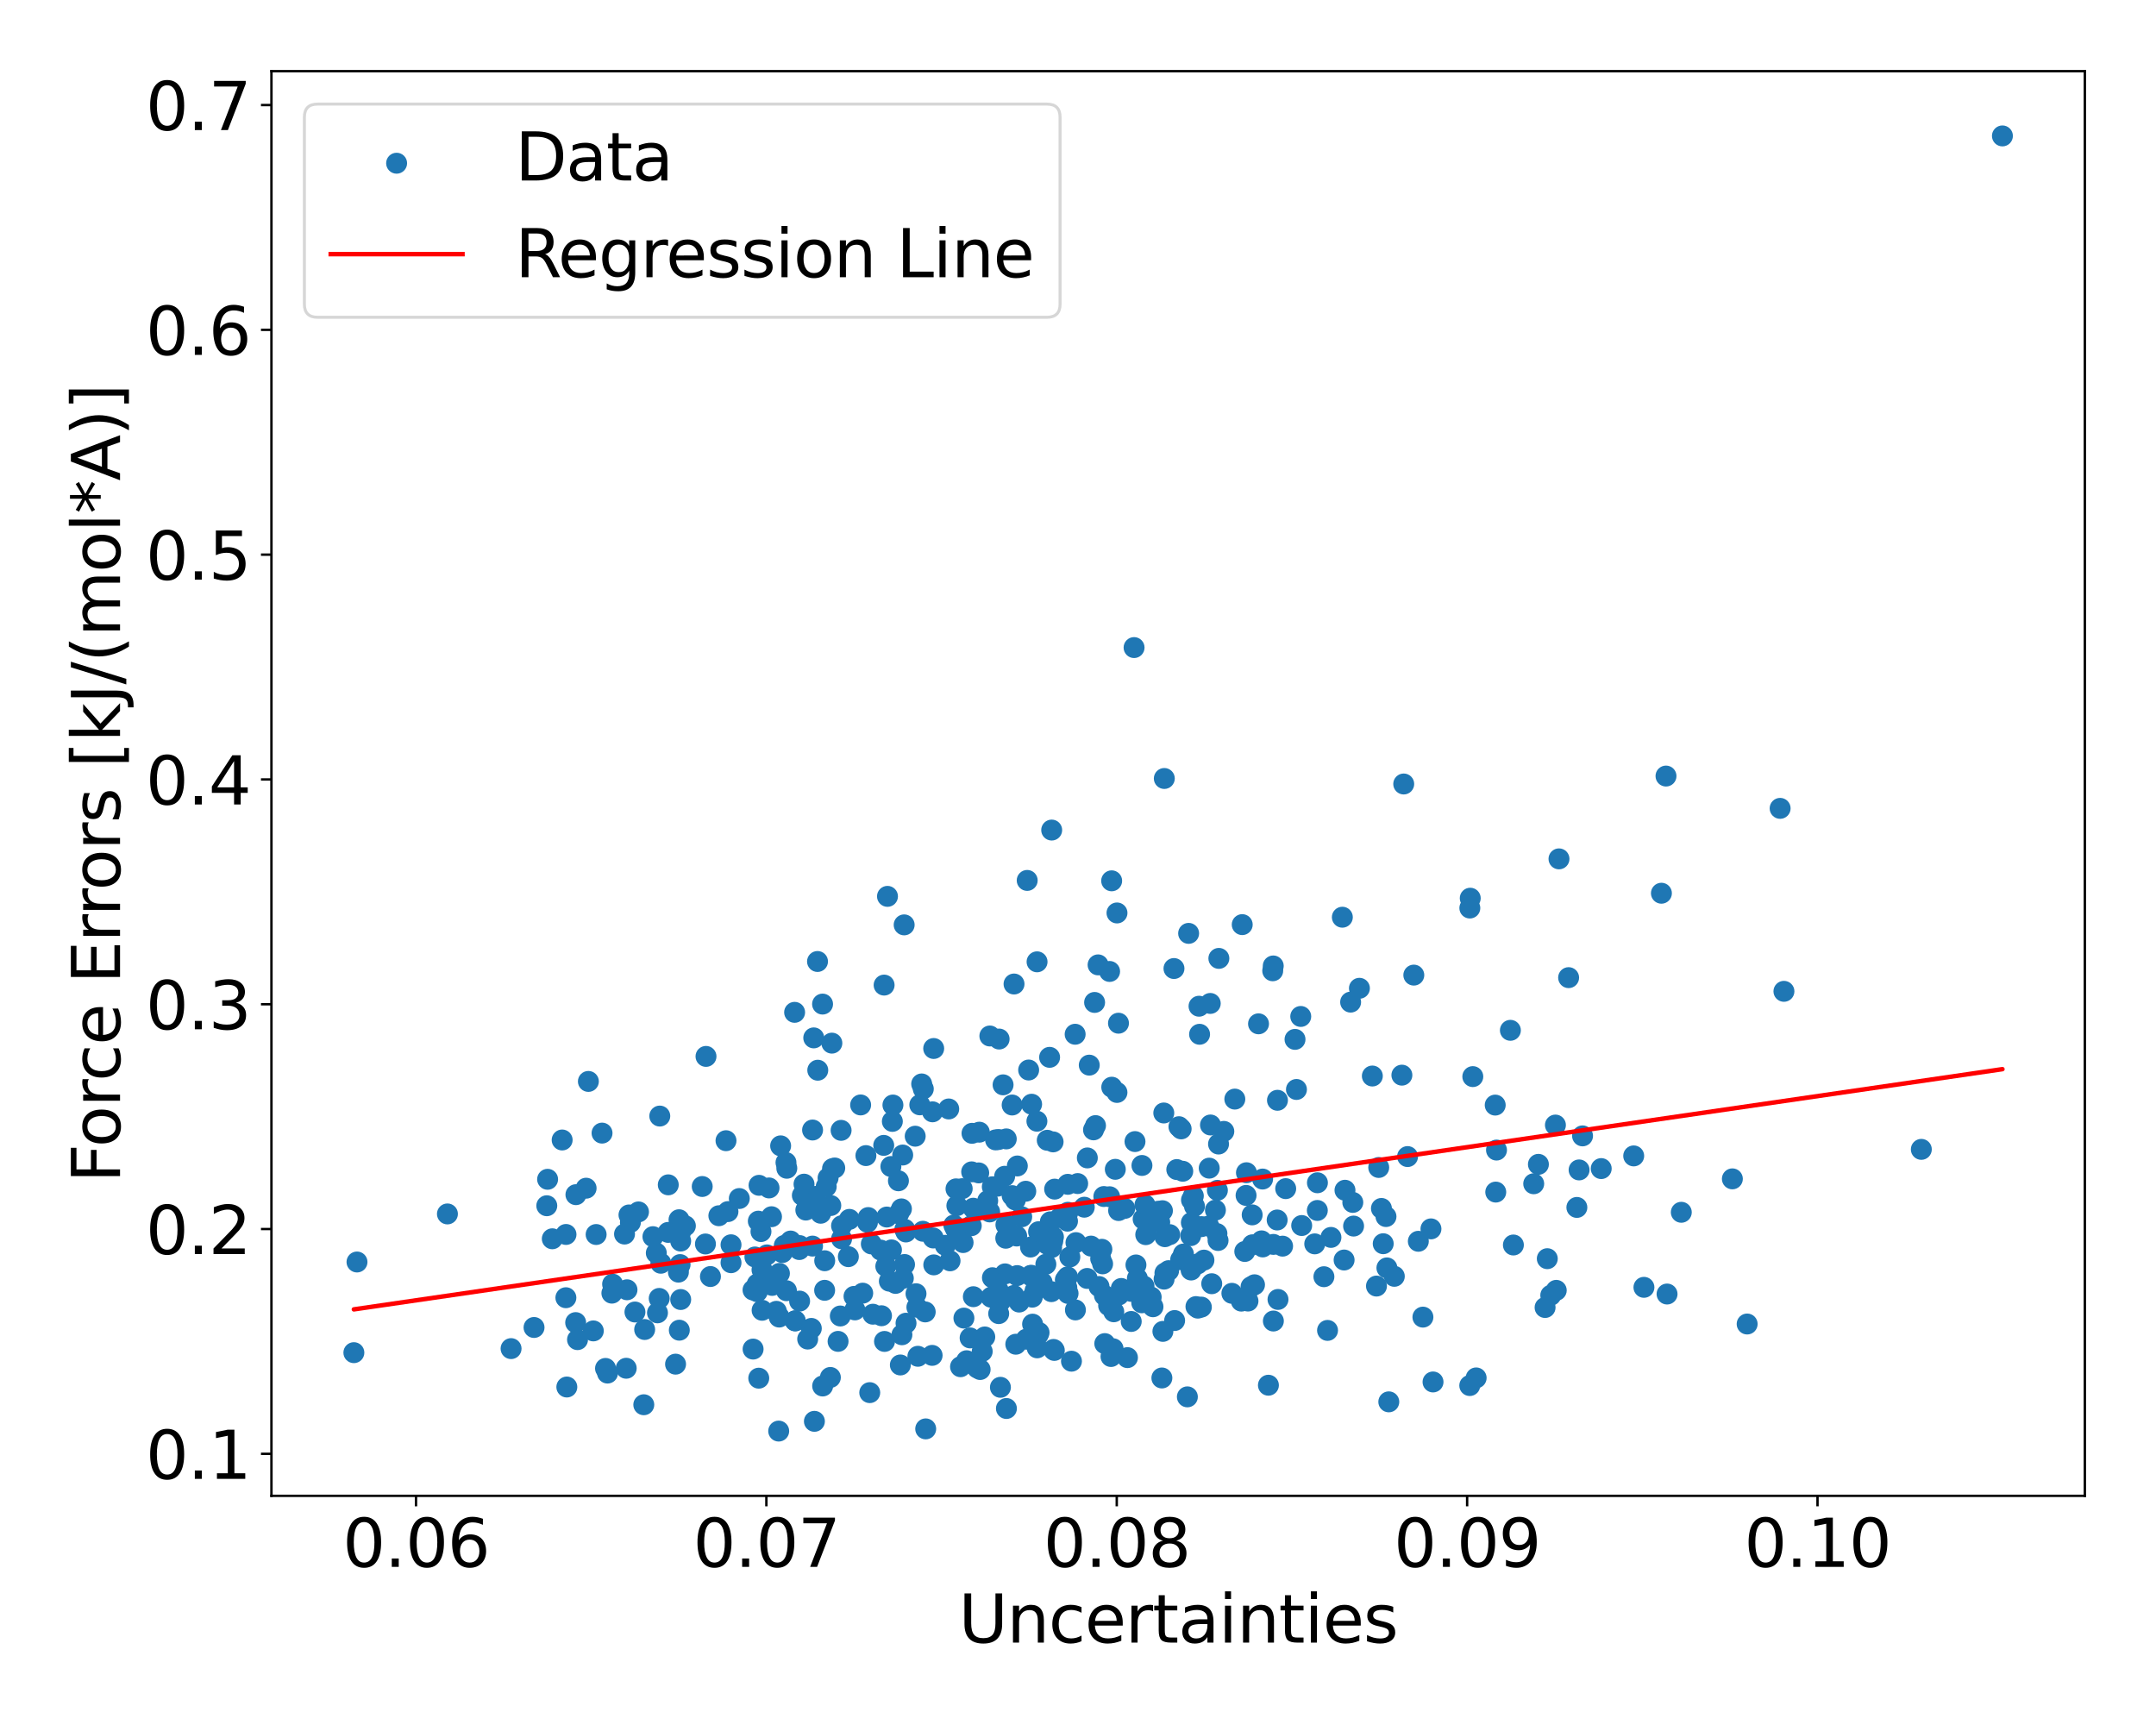 <?xml version="1.0" encoding="utf-8" standalone="no"?>
<!DOCTYPE svg PUBLIC "-//W3C//DTD SVG 1.1//EN"
  "http://www.w3.org/Graphics/SVG/1.1/DTD/svg11.dtd">
<svg xmlns:xlink="http://www.w3.org/1999/xlink" width="720pt" height="576pt" viewBox="0 0 720 576" xmlns="http://www.w3.org/2000/svg" version="1.1">
 <defs>
  <style type="text/css">*{stroke-linejoin: round; stroke-linecap: butt}</style>
 </defs>
 <g id="figure_1">
  <g id="patch_1">
   <path d="M 0 576 
L 720 576 
L 720 0 
L 0 0 
z
" style="fill: #ffffff"/>
  </g>
  <g id="axes_1">
   <g id="patch_2">
    <path d="M 90.65 499.48 
L 696.24 499.48 
L 696.24 23.76 
L 90.65 23.76 
z
" style="fill: #ffffff"/>
   </g>
   <g id="PathCollection_1">
    <defs>
     <path id="m00838b1bf8" d="M 0 3 
C 0.796 3 1.559 2.684 2.121 2.121 
C 2.684 1.559 3 0.796 3 0 
C 3 -0.796 2.684 -1.559 2.121 -2.121 
C 1.559 -2.684 0.796 -3 0 -3 
C -0.796 -3 -1.559 -2.684 -2.121 -2.121 
C -2.684 -1.559 -3 -0.796 -3 0 
C -3 0.796 -2.684 1.559 -2.121 2.121 
C -1.559 2.684 -0.796 3 0 3 
z
" style="stroke: #1f77b4"/>
    </defs>
    <g clip-path="url(#pc143ed3e36)">
     <use xlink:href="#m00838b1bf8" x="351.687" y="381.289" style="fill: #1f77b4; stroke: #1f77b4"/>
     <use xlink:href="#m00838b1bf8" x="372.457" y="390.449" style="fill: #1f77b4; stroke: #1f77b4"/>
     <use xlink:href="#m00838b1bf8" x="198.142" y="444.406" style="fill: #1f77b4; stroke: #1f77b4"/>
     <use xlink:href="#m00838b1bf8" x="223.129" y="411.512" style="fill: #1f77b4; stroke: #1f77b4"/>
     <use xlink:href="#m00838b1bf8" x="246.89" y="400.202" style="fill: #1f77b4; stroke: #1f77b4"/>
     <use xlink:href="#m00838b1bf8" x="274.075" y="405.119" style="fill: #1f77b4; stroke: #1f77b4"/>
     <use xlink:href="#m00838b1bf8" x="189.294" y="463.143" style="fill: #1f77b4; stroke: #1f77b4"/>
     <use xlink:href="#m00838b1bf8" x="178.344" y="443.261" style="fill: #1f77b4; stroke: #1f77b4"/>
     <use xlink:href="#m00838b1bf8" x="302.07" y="422.231" style="fill: #1f77b4; stroke: #1f77b4"/>
     <use xlink:href="#m00838b1bf8" x="210.523" y="408.177" style="fill: #1f77b4; stroke: #1f77b4"/>
     <use xlink:href="#m00838b1bf8" x="343.036" y="293.985" style="fill: #1f77b4; stroke: #1f77b4"/>
     <use xlink:href="#m00838b1bf8" x="281.049" y="413.653" style="fill: #1f77b4; stroke: #1f77b4"/>
     <use xlink:href="#m00838b1bf8" x="356.494" y="407.759" style="fill: #1f77b4; stroke: #1f77b4"/>
     <use xlink:href="#m00838b1bf8" x="262.633" y="430.985" style="fill: #1f77b4; stroke: #1f77b4"/>
     <use xlink:href="#m00838b1bf8" x="223.17" y="395.63" style="fill: #1f77b4; stroke: #1f77b4"/>
     <use xlink:href="#m00838b1bf8" x="311.835" y="422.359" style="fill: #1f77b4; stroke: #1f77b4"/>
     <use xlink:href="#m00838b1bf8" x="388.012" y="460.123" style="fill: #1f77b4; stroke: #1f77b4"/>
     <use xlink:href="#m00838b1bf8" x="255.33" y="427.853" style="fill: #1f77b4; stroke: #1f77b4"/>
     <use xlink:href="#m00838b1bf8" x="402.059" y="420.771" style="fill: #1f77b4; stroke: #1f77b4"/>
     <use xlink:href="#m00838b1bf8" x="290.454" y="465.018" style="fill: #1f77b4; stroke: #1f77b4"/>
     <use xlink:href="#m00838b1bf8" x="265.363" y="338.033" style="fill: #1f77b4; stroke: #1f77b4"/>
     <use xlink:href="#m00838b1bf8" x="359.892" y="395.207" style="fill: #1f77b4; stroke: #1f77b4"/>
     <use xlink:href="#m00838b1bf8" x="373.022" y="304.849" style="fill: #1f77b4; stroke: #1f77b4"/>
     <use xlink:href="#m00838b1bf8" x="277.445" y="402.536" style="fill: #1f77b4; stroke: #1f77b4"/>
     <use xlink:href="#m00838b1bf8" x="356.073" y="427.069" style="fill: #1f77b4; stroke: #1f77b4"/>
     <use xlink:href="#m00838b1bf8" x="452.032" y="409.404" style="fill: #1f77b4; stroke: #1f77b4"/>
     <use xlink:href="#m00838b1bf8" x="251.498" y="450.474" style="fill: #1f77b4; stroke: #1f77b4"/>
     <use xlink:href="#m00838b1bf8" x="187.732" y="380.659" style="fill: #1f77b4; stroke: #1f77b4"/>
     <use xlink:href="#m00838b1bf8" x="301.947" y="308.827" style="fill: #1f77b4; stroke: #1f77b4"/>
     <use xlink:href="#m00838b1bf8" x="225.604" y="455.508" style="fill: #1f77b4; stroke: #1f77b4"/>
     <use xlink:href="#m00838b1bf8" x="371.02" y="452.957" style="fill: #1f77b4; stroke: #1f77b4"/>
     <use xlink:href="#m00838b1bf8" x="227.226" y="411.591" style="fill: #1f77b4; stroke: #1f77b4"/>
     <use xlink:href="#m00838b1bf8" x="296.376" y="299.307" style="fill: #1f77b4; stroke: #1f77b4"/>
     <use xlink:href="#m00838b1bf8" x="349.677" y="415.449" style="fill: #1f77b4; stroke: #1f77b4"/>
     <use xlink:href="#m00838b1bf8" x="388.351" y="444.566" style="fill: #1f77b4; stroke: #1f77b4"/>
     <use xlink:href="#m00838b1bf8" x="257.852" y="429.215" style="fill: #1f77b4; stroke: #1f77b4"/>
     <use xlink:href="#m00838b1bf8" x="401.262" y="409.586" style="fill: #1f77b4; stroke: #1f77b4"/>
     <use xlink:href="#m00838b1bf8" x="335.634" y="425.361" style="fill: #1f77b4; stroke: #1f77b4"/>
     <use xlink:href="#m00838b1bf8" x="332.471" y="380.621" style="fill: #1f77b4; stroke: #1f77b4"/>
     <use xlink:href="#m00838b1bf8" x="291.508" y="438.829" style="fill: #1f77b4; stroke: #1f77b4"/>
     <use xlink:href="#m00838b1bf8" x="306.53" y="452.88" style="fill: #1f77b4; stroke: #1f77b4"/>
     <use xlink:href="#m00838b1bf8" x="338.01" y="399.238" style="fill: #1f77b4; stroke: #1f77b4"/>
     <use xlink:href="#m00838b1bf8" x="349.733" y="380.755" style="fill: #1f77b4; stroke: #1f77b4"/>
     <use xlink:href="#m00838b1bf8" x="308.192" y="411.132" style="fill: #1f77b4; stroke: #1f77b4"/>
     <use xlink:href="#m00838b1bf8" x="297.705" y="417.357" style="fill: #1f77b4; stroke: #1f77b4"/>
     <use xlink:href="#m00838b1bf8" x="388.649" y="371.64" style="fill: #1f77b4; stroke: #1f77b4"/>
     <use xlink:href="#m00838b1bf8" x="319.365" y="410.719" style="fill: #1f77b4; stroke: #1f77b4"/>
     <use xlink:href="#m00838b1bf8" x="214.995" y="469.063" style="fill: #1f77b4; stroke: #1f77b4"/>
     <use xlink:href="#m00838b1bf8" x="381.756" y="407.06" style="fill: #1f77b4; stroke: #1f77b4"/>
     <use xlink:href="#m00838b1bf8" x="448.867" y="420.736" style="fill: #1f77b4; stroke: #1f77b4"/>
     <use xlink:href="#m00838b1bf8" x="426.79" y="433.9" style="fill: #1f77b4; stroke: #1f77b4"/>
     <use xlink:href="#m00838b1bf8" x="379.826" y="426.887" style="fill: #1f77b4; stroke: #1f77b4"/>
     <use xlink:href="#m00838b1bf8" x="344.51" y="368.713" style="fill: #1f77b4; stroke: #1f77b4"/>
     <use xlink:href="#m00838b1bf8" x="235.585" y="415.383" style="fill: #1f77b4; stroke: #1f77b4"/>
     <use xlink:href="#m00838b1bf8" x="411.39" y="431.855" style="fill: #1f77b4; stroke: #1f77b4"/>
     <use xlink:href="#m00838b1bf8" x="285.199" y="432.881" style="fill: #1f77b4; stroke: #1f77b4"/>
     <use xlink:href="#m00838b1bf8" x="397.633" y="412.596" style="fill: #1f77b4; stroke: #1f77b4"/>
     <use xlink:href="#m00838b1bf8" x="472.145" y="325.602" style="fill: #1f77b4; stroke: #1f77b4"/>
     <use xlink:href="#m00838b1bf8" x="406.549" y="397.469" style="fill: #1f77b4; stroke: #1f77b4"/>
     <use xlink:href="#m00838b1bf8" x="227.118" y="422.26" style="fill: #1f77b4; stroke: #1f77b4"/>
     <use xlink:href="#m00838b1bf8" x="273.011" y="321.055" style="fill: #1f77b4; stroke: #1f77b4"/>
     <use xlink:href="#m00838b1bf8" x="253.069" y="428.784" style="fill: #1f77b4; stroke: #1f77b4"/>
     <use xlink:href="#m00838b1bf8" x="344.73" y="433.141" style="fill: #1f77b4; stroke: #1f77b4"/>
     <use xlink:href="#m00838b1bf8" x="295.815" y="422.838" style="fill: #1f77b4; stroke: #1f77b4"/>
     <use xlink:href="#m00838b1bf8" x="295.384" y="447.922" style="fill: #1f77b4; stroke: #1f77b4"/>
     <use xlink:href="#m00838b1bf8" x="342.56" y="397.772" style="fill: #1f77b4; stroke: #1f77b4"/>
     <use xlink:href="#m00838b1bf8" x="119.22" y="421.398" style="fill: #1f77b4; stroke: #1f77b4"/>
     <use xlink:href="#m00838b1bf8" x="227.379" y="410.431" style="fill: #1f77b4; stroke: #1f77b4"/>
     <use xlink:href="#m00838b1bf8" x="228.886" y="409.337" style="fill: #1f77b4; stroke: #1f77b4"/>
     <use xlink:href="#m00838b1bf8" x="339.062" y="400.684" style="fill: #1f77b4; stroke: #1f77b4"/>
     <use xlink:href="#m00838b1bf8" x="218.047" y="412.937" style="fill: #1f77b4; stroke: #1f77b4"/>
     <use xlink:href="#m00838b1bf8" x="339.74" y="389.331" style="fill: #1f77b4; stroke: #1f77b4"/>
     <use xlink:href="#m00838b1bf8" x="513.754" y="388.792" style="fill: #1f77b4; stroke: #1f77b4"/>
     <use xlink:href="#m00838b1bf8" x="256.103" y="419.025" style="fill: #1f77b4; stroke: #1f77b4"/>
     <use xlink:href="#m00838b1bf8" x="359.046" y="345.35" style="fill: #1f77b4; stroke: #1f77b4"/>
     <use xlink:href="#m00838b1bf8" x="390.631" y="412.265" style="fill: #1f77b4; stroke: #1f77b4"/>
     <use xlink:href="#m00838b1bf8" x="319.255" y="396.975" style="fill: #1f77b4; stroke: #1f77b4"/>
     <use xlink:href="#m00838b1bf8" x="353.999" y="406.567" style="fill: #1f77b4; stroke: #1f77b4"/>
     <use xlink:href="#m00838b1bf8" x="240.062" y="405.95" style="fill: #1f77b4; stroke: #1f77b4"/>
     <use xlink:href="#m00838b1bf8" x="297.512" y="389.515" style="fill: #1f77b4; stroke: #1f77b4"/>
     <use xlink:href="#m00838b1bf8" x="254.472" y="423.992" style="fill: #1f77b4; stroke: #1f77b4"/>
     <use xlink:href="#m00838b1bf8" x="265.555" y="441.047" style="fill: #1f77b4; stroke: #1f77b4"/>
     <use xlink:href="#m00838b1bf8" x="215.288" y="443.939" style="fill: #1f77b4; stroke: #1f77b4"/>
     <use xlink:href="#m00838b1bf8" x="296.139" y="406.388" style="fill: #1f77b4; stroke: #1f77b4"/>
     <use xlink:href="#m00838b1bf8" x="373.619" y="432.417" style="fill: #1f77b4; stroke: #1f77b4"/>
     <use xlink:href="#m00838b1bf8" x="267.044" y="415.918" style="fill: #1f77b4; stroke: #1f77b4"/>
     <use xlink:href="#m00838b1bf8" x="367.574" y="420.28" style="fill: #1f77b4; stroke: #1f77b4"/>
     <use xlink:href="#m00838b1bf8" x="439.924" y="404.186" style="fill: #1f77b4; stroke: #1f77b4"/>
     <use xlink:href="#m00838b1bf8" x="379.354" y="422.383" style="fill: #1f77b4; stroke: #1f77b4"/>
     <use xlink:href="#m00838b1bf8" x="392.052" y="323.403" style="fill: #1f77b4; stroke: #1f77b4"/>
     <use xlink:href="#m00838b1bf8" x="418.947" y="429" style="fill: #1f77b4; stroke: #1f77b4"/>
     <use xlink:href="#m00838b1bf8" x="330.565" y="345.931" style="fill: #1f77b4; stroke: #1f77b4"/>
     <use xlink:href="#m00838b1bf8" x="367.97" y="417.153" style="fill: #1f77b4; stroke: #1f77b4"/>
     <use xlink:href="#m00838b1bf8" x="235.771" y="352.748" style="fill: #1f77b4; stroke: #1f77b4"/>
     <use xlink:href="#m00838b1bf8" x="343.52" y="357.291" style="fill: #1f77b4; stroke: #1f77b4"/>
     <use xlink:href="#m00838b1bf8" x="379.377" y="429.233" style="fill: #1f77b4; stroke: #1f77b4"/>
     <use xlink:href="#m00838b1bf8" x="234.509" y="396.189" style="fill: #1f77b4; stroke: #1f77b4"/>
     <use xlink:href="#m00838b1bf8" x="188.978" y="433.326" style="fill: #1f77b4; stroke: #1f77b4"/>
     <use xlink:href="#m00838b1bf8" x="219.174" y="418.399" style="fill: #1f77b4; stroke: #1f77b4"/>
     <use xlink:href="#m00838b1bf8" x="271.972" y="474.602" style="fill: #1f77b4; stroke: #1f77b4"/>
     <use xlink:href="#m00838b1bf8" x="356.633" y="404.79" style="fill: #1f77b4; stroke: #1f77b4"/>
     <use xlink:href="#m00838b1bf8" x="346.997" y="444.967" style="fill: #1f77b4; stroke: #1f77b4"/>
     <use xlink:href="#m00838b1bf8" x="404.241" y="375.649" style="fill: #1f77b4; stroke: #1f77b4"/>
     <use xlink:href="#m00838b1bf8" x="278.021" y="390.228" style="fill: #1f77b4; stroke: #1f77b4"/>
     <use xlink:href="#m00838b1bf8" x="368.944" y="448.644" style="fill: #1f77b4; stroke: #1f77b4"/>
     <use xlink:href="#m00838b1bf8" x="324.358" y="409.289" style="fill: #1f77b4; stroke: #1f77b4"/>
     <use xlink:href="#m00838b1bf8" x="527.341" y="390.653" style="fill: #1f77b4; stroke: #1f77b4"/>
     <use xlink:href="#m00838b1bf8" x="192.865" y="447.323" style="fill: #1f77b4; stroke: #1f77b4"/>
     <use xlink:href="#m00838b1bf8" x="279.876" y="447.904" style="fill: #1f77b4; stroke: #1f77b4"/>
     <use xlink:href="#m00838b1bf8" x="323.971" y="446.749" style="fill: #1f77b4; stroke: #1f77b4"/>
     <use xlink:href="#m00838b1bf8" x="463.161" y="423.372" style="fill: #1f77b4; stroke: #1f77b4"/>
     <use xlink:href="#m00838b1bf8" x="384.441" y="433.121" style="fill: #1f77b4; stroke: #1f77b4"/>
     <use xlink:href="#m00838b1bf8" x="324.601" y="378.432" style="fill: #1f77b4; stroke: #1f77b4"/>
     <use xlink:href="#m00838b1bf8" x="261.922" y="415.867" style="fill: #1f77b4; stroke: #1f77b4"/>
     <use xlink:href="#m00838b1bf8" x="213.231" y="404.673" style="fill: #1f77b4; stroke: #1f77b4"/>
     <use xlink:href="#m00838b1bf8" x="333.315" y="430.757" style="fill: #1f77b4; stroke: #1f77b4"/>
     <use xlink:href="#m00838b1bf8" x="363.762" y="355.665" style="fill: #1f77b4; stroke: #1f77b4"/>
     <use xlink:href="#m00838b1bf8" x="311.287" y="452.577" style="fill: #1f77b4; stroke: #1f77b4"/>
     <use xlink:href="#m00838b1bf8" x="189.016" y="412.203" style="fill: #1f77b4; stroke: #1f77b4"/>
     <use xlink:href="#m00838b1bf8" x="182.599" y="402.614" style="fill: #1f77b4; stroke: #1f77b4"/>
     <use xlink:href="#m00838b1bf8" x="305.905" y="431.988" style="fill: #1f77b4; stroke: #1f77b4"/>
     <use xlink:href="#m00838b1bf8" x="458.297" y="359.296" style="fill: #1f77b4; stroke: #1f77b4"/>
     <use xlink:href="#m00838b1bf8" x="468.776" y="261.785" style="fill: #1f77b4; stroke: #1f77b4"/>
     <use xlink:href="#m00838b1bf8" x="289.172" y="385.87" style="fill: #1f77b4; stroke: #1f77b4"/>
     <use xlink:href="#m00838b1bf8" x="226.76" y="407.282" style="fill: #1f77b4; stroke: #1f77b4"/>
     <use xlink:href="#m00838b1bf8" x="387.294" y="408.12" style="fill: #1f77b4; stroke: #1f77b4"/>
     <use xlink:href="#m00838b1bf8" x="264.021" y="414.397" style="fill: #1f77b4; stroke: #1f77b4"/>
     <use xlink:href="#m00838b1bf8" x="196.491" y="361.102" style="fill: #1f77b4; stroke: #1f77b4"/>
     <use xlink:href="#m00838b1bf8" x="276.536" y="393.347" style="fill: #1f77b4; stroke: #1f77b4"/>
     <use xlink:href="#m00838b1bf8" x="328.868" y="446.427" style="fill: #1f77b4; stroke: #1f77b4"/>
     <use xlink:href="#m00838b1bf8" x="209.389" y="430.674" style="fill: #1f77b4; stroke: #1f77b4"/>
     <use xlink:href="#m00838b1bf8" x="370.555" y="324.381" style="fill: #1f77b4; stroke: #1f77b4"/>
     <use xlink:href="#m00838b1bf8" x="285.495" y="437.393" style="fill: #1f77b4; stroke: #1f77b4"/>
     <use xlink:href="#m00838b1bf8" x="364.342" y="416.089" style="fill: #1f77b4; stroke: #1f77b4"/>
     <use xlink:href="#m00838b1bf8" x="260.217" y="439.785" style="fill: #1f77b4; stroke: #1f77b4"/>
     <use xlink:href="#m00838b1bf8" x="382.365" y="402.312" style="fill: #1f77b4; stroke: #1f77b4"/>
     <use xlink:href="#m00838b1bf8" x="453.98" y="330.001" style="fill: #1f77b4; stroke: #1f77b4"/>
     <use xlink:href="#m00838b1bf8" x="202.214" y="456.934" style="fill: #1f77b4; stroke: #1f77b4"/>
     <use xlink:href="#m00838b1bf8" x="554.833" y="298.262" style="fill: #1f77b4; stroke: #1f77b4"/>
     <use xlink:href="#m00838b1bf8" x="226.858" y="444.171" style="fill: #1f77b4; stroke: #1f77b4"/>
     <use xlink:href="#m00838b1bf8" x="373.561" y="404.218" style="fill: #1f77b4; stroke: #1f77b4"/>
     <use xlink:href="#m00838b1bf8" x="253.239" y="407.76" style="fill: #1f77b4; stroke: #1f77b4"/>
     <use xlink:href="#m00838b1bf8" x="209.126" y="456.879" style="fill: #1f77b4; stroke: #1f77b4"/>
     <use xlink:href="#m00838b1bf8" x="324.489" y="391.296" style="fill: #1f77b4; stroke: #1f77b4"/>
     <use xlink:href="#m00838b1bf8" x="220.687" y="421.814" style="fill: #1f77b4; stroke: #1f77b4"/>
     <use xlink:href="#m00838b1bf8" x="251.475" y="430.752" style="fill: #1f77b4; stroke: #1f77b4"/>
     <use xlink:href="#m00838b1bf8" x="400.017" y="436.803" style="fill: #1f77b4; stroke: #1f77b4"/>
     <use xlink:href="#m00838b1bf8" x="379.033" y="381.188" style="fill: #1f77b4; stroke: #1f77b4"/>
     <use xlink:href="#m00838b1bf8" x="365.183" y="377.27" style="fill: #1f77b4; stroke: #1f77b4"/>
     <use xlink:href="#m00838b1bf8" x="261.252" y="418.244" style="fill: #1f77b4; stroke: #1f77b4"/>
     <use xlink:href="#m00838b1bf8" x="195.736" y="396.757" style="fill: #1f77b4; stroke: #1f77b4"/>
     <use xlink:href="#m00838b1bf8" x="333.158" y="396.081" style="fill: #1f77b4; stroke: #1f77b4"/>
     <use xlink:href="#m00838b1bf8" x="400.602" y="345.36" style="fill: #1f77b4; stroke: #1f77b4"/>
     <use xlink:href="#m00838b1bf8" x="389.027" y="412.952" style="fill: #1f77b4; stroke: #1f77b4"/>
     <use xlink:href="#m00838b1bf8" x="280.888" y="377.439" style="fill: #1f77b4; stroke: #1f77b4"/>
     <use xlink:href="#m00838b1bf8" x="277.803" y="348.319" style="fill: #1f77b4; stroke: #1f77b4"/>
     <use xlink:href="#m00838b1bf8" x="220.336" y="372.669" style="fill: #1f77b4; stroke: #1f77b4"/>
     <use xlink:href="#m00838b1bf8" x="392.989" y="390.529" style="fill: #1f77b4; stroke: #1f77b4"/>
     <use xlink:href="#m00838b1bf8" x="301.667" y="426.843" style="fill: #1f77b4; stroke: #1f77b4"/>
     <use xlink:href="#m00838b1bf8" x="338.592" y="432.58" style="fill: #1f77b4; stroke: #1f77b4"/>
     <use xlink:href="#m00838b1bf8" x="534.728" y="390.206" style="fill: #1f77b4; stroke: #1f77b4"/>
     <use xlink:href="#m00838b1bf8" x="252.892" y="431.319" style="fill: #1f77b4; stroke: #1f77b4"/>
     <use xlink:href="#m00838b1bf8" x="316.831" y="370.296" style="fill: #1f77b4; stroke: #1f77b4"/>
     <use xlink:href="#m00838b1bf8" x="204.583" y="428.793" style="fill: #1f77b4; stroke: #1f77b4"/>
     <use xlink:href="#m00838b1bf8" x="289.688" y="408.147" style="fill: #1f77b4; stroke: #1f77b4"/>
     <use xlink:href="#m00838b1bf8" x="346.672" y="445.707" style="fill: #1f77b4; stroke: #1f77b4"/>
     <use xlink:href="#m00838b1bf8" x="321.327" y="396.911" style="fill: #1f77b4; stroke: #1f77b4"/>
     <use xlink:href="#m00838b1bf8" x="432.954" y="363.789" style="fill: #1f77b4; stroke: #1f77b4"/>
     <use xlink:href="#m00838b1bf8" x="362.096" y="403.101" style="fill: #1f77b4; stroke: #1f77b4"/>
     <use xlink:href="#m00838b1bf8" x="439.059" y="415.344" style="fill: #1f77b4; stroke: #1f77b4"/>
     <use xlink:href="#m00838b1bf8" x="269.107" y="404.056" style="fill: #1f77b4; stroke: #1f77b4"/>
     <use xlink:href="#m00838b1bf8" x="388.198" y="404.273" style="fill: #1f77b4; stroke: #1f77b4"/>
     <use xlink:href="#m00838b1bf8" x="275.919" y="396.244" style="fill: #1f77b4; stroke: #1f77b4"/>
     <use xlink:href="#m00838b1bf8" x="244.127" y="415.648" style="fill: #1f77b4; stroke: #1f77b4"/>
     <use xlink:href="#m00838b1bf8" x="499.509" y="398.053" style="fill: #1f77b4; stroke: #1f77b4"/>
     <use xlink:href="#m00838b1bf8" x="359.141" y="437.404" style="fill: #1f77b4; stroke: #1f77b4"/>
     <use xlink:href="#m00838b1bf8" x="307.165" y="368.918" style="fill: #1f77b4; stroke: #1f77b4"/>
     <use xlink:href="#m00838b1bf8" x="350.759" y="407.975" style="fill: #1f77b4; stroke: #1f77b4"/>
     <use xlink:href="#m00838b1bf8" x="397.766" y="424.077" style="fill: #1f77b4; stroke: #1f77b4"/>
     <use xlink:href="#m00838b1bf8" x="244.128" y="421.636" style="fill: #1f77b4; stroke: #1f77b4"/>
     <use xlink:href="#m00838b1bf8" x="298.193" y="368.984" style="fill: #1f77b4; stroke: #1f77b4"/>
     <use xlink:href="#m00838b1bf8" x="298.003" y="374.448" style="fill: #1f77b4; stroke: #1f77b4"/>
     <use xlink:href="#m00838b1bf8" x="118.177" y="451.673" style="fill: #1f77b4; stroke: #1f77b4"/>
     <use xlink:href="#m00838b1bf8" x="301.197" y="445.694" style="fill: #1f77b4; stroke: #1f77b4"/>
     <use xlink:href="#m00838b1bf8" x="311.809" y="350.105" style="fill: #1f77b4; stroke: #1f77b4"/>
     <use xlink:href="#m00838b1bf8" x="320.771" y="456.367" style="fill: #1f77b4; stroke: #1f77b4"/>
     <use xlink:href="#m00838b1bf8" x="308.98" y="438.066" style="fill: #1f77b4; stroke: #1f77b4"/>
     <use xlink:href="#m00838b1bf8" x="368.22" y="422.021" style="fill: #1f77b4; stroke: #1f77b4"/>
     <use xlink:href="#m00838b1bf8" x="270.671" y="402.605" style="fill: #1f77b4; stroke: #1f77b4"/>
     <use xlink:href="#m00838b1bf8" x="300.032" y="394.282" style="fill: #1f77b4; stroke: #1f77b4"/>
     <use xlink:href="#m00838b1bf8" x="273.097" y="357.36" style="fill: #1f77b4; stroke: #1f77b4"/>
     <use xlink:href="#m00838b1bf8" x="356.585" y="395.462" style="fill: #1f77b4; stroke: #1f77b4"/>
     <use xlink:href="#m00838b1bf8" x="352.199" y="397.066" style="fill: #1f77b4; stroke: #1f77b4"/>
     <use xlink:href="#m00838b1bf8" x="300.674" y="455.781" style="fill: #1f77b4; stroke: #1f77b4"/>
     <use xlink:href="#m00838b1bf8" x="426.612" y="367.401" style="fill: #1f77b4; stroke: #1f77b4"/>
     <use xlink:href="#m00838b1bf8" x="283.311" y="419.615" style="fill: #1f77b4; stroke: #1f77b4"/>
     <use xlink:href="#m00838b1bf8" x="393.713" y="376.216" style="fill: #1f77b4; stroke: #1f77b4"/>
     <use xlink:href="#m00838b1bf8" x="520.627" y="286.788" style="fill: #1f77b4; stroke: #1f77b4"/>
     <use xlink:href="#m00838b1bf8" x="259.274" y="437.868" style="fill: #1f77b4; stroke: #1f77b4"/>
     <use xlink:href="#m00838b1bf8" x="307.794" y="361.942" style="fill: #1f77b4; stroke: #1f77b4"/>
     <use xlink:href="#m00838b1bf8" x="260.696" y="382.617" style="fill: #1f77b4; stroke: #1f77b4"/>
     <use xlink:href="#m00838b1bf8" x="490.991" y="299.925" style="fill: #1f77b4; stroke: #1f77b4"/>
     <use xlink:href="#m00838b1bf8" x="348.029" y="428.253" style="fill: #1f77b4; stroke: #1f77b4"/>
     <use xlink:href="#m00838b1bf8" x="265.551" y="441.047" style="fill: #1f77b4; stroke: #1f77b4"/>
     <use xlink:href="#m00838b1bf8" x="325.054" y="432.985" style="fill: #1f77b4; stroke: #1f77b4"/>
     <use xlink:href="#m00838b1bf8" x="394.986" y="391.095" style="fill: #1f77b4; stroke: #1f77b4"/>
     <use xlink:href="#m00838b1bf8" x="301.033" y="403.667" style="fill: #1f77b4; stroke: #1f77b4"/>
     <use xlink:href="#m00838b1bf8" x="277.304" y="459.948" style="fill: #1f77b4; stroke: #1f77b4"/>
     <use xlink:href="#m00838b1bf8" x="274.697" y="335.277" style="fill: #1f77b4; stroke: #1f77b4"/>
     <use xlink:href="#m00838b1bf8" x="336.048" y="380.295" style="fill: #1f77b4; stroke: #1f77b4"/>
     <use xlink:href="#m00838b1bf8" x="448.279" y="306.268" style="fill: #1f77b4; stroke: #1f77b4"/>
     <use xlink:href="#m00838b1bf8" x="252.884" y="428.766" style="fill: #1f77b4; stroke: #1f77b4"/>
     <use xlink:href="#m00838b1bf8" x="212.044" y="438.099" style="fill: #1f77b4; stroke: #1f77b4"/>
     <use xlink:href="#m00838b1bf8" x="272.221" y="399.502" style="fill: #1f77b4; stroke: #1f77b4"/>
     <use xlink:href="#m00838b1bf8" x="220.146" y="433.558" style="fill: #1f77b4; stroke: #1f77b4"/>
     <use xlink:href="#m00838b1bf8" x="394.447" y="376.948" style="fill: #1f77b4; stroke: #1f77b4"/>
     <use xlink:href="#m00838b1bf8" x="256.819" y="396.668" style="fill: #1f77b4; stroke: #1f77b4"/>
     <use xlink:href="#m00838b1bf8" x="302.525" y="411.37" style="fill: #1f77b4; stroke: #1f77b4"/>
     <use xlink:href="#m00838b1bf8" x="311.657" y="413.38" style="fill: #1f77b4; stroke: #1f77b4"/>
     <use xlink:href="#m00838b1bf8" x="368.629" y="399.536" style="fill: #1f77b4; stroke: #1f77b4"/>
     <use xlink:href="#m00838b1bf8" x="346.277" y="374.384" style="fill: #1f77b4; stroke: #1f77b4"/>
     <use xlink:href="#m00838b1bf8" x="227.312" y="414.403" style="fill: #1f77b4; stroke: #1f77b4"/>
     <use xlink:href="#m00838b1bf8" x="344.14" y="416.41" style="fill: #1f77b4; stroke: #1f77b4"/>
     <use xlink:href="#m00838b1bf8" x="407.042" y="320.021" style="fill: #1f77b4; stroke: #1f77b4"/>
     <use xlink:href="#m00838b1bf8" x="262.482" y="388.184" style="fill: #1f77b4; stroke: #1f77b4"/>
     <use xlink:href="#m00838b1bf8" x="170.673" y="450.319" style="fill: #1f77b4; stroke: #1f77b4"/>
     <use xlink:href="#m00838b1bf8" x="315.683" y="415.827" style="fill: #1f77b4; stroke: #1f77b4"/>
     <use xlink:href="#m00838b1bf8" x="399.969" y="422.041" style="fill: #1f77b4; stroke: #1f77b4"/>
     <use xlink:href="#m00838b1bf8" x="405.895" y="404.076" style="fill: #1f77b4; stroke: #1f77b4"/>
     <use xlink:href="#m00838b1bf8" x="385.389" y="407.815" style="fill: #1f77b4; stroke: #1f77b4"/>
     <use xlink:href="#m00838b1bf8" x="382.045" y="429.48" style="fill: #1f77b4; stroke: #1f77b4"/>
     <use xlink:href="#m00838b1bf8" x="266.926" y="417.242" style="fill: #1f77b4; stroke: #1f77b4"/>
     <use xlink:href="#m00838b1bf8" x="294.378" y="439.344" style="fill: #1f77b4; stroke: #1f77b4"/>
     <use xlink:href="#m00838b1bf8" x="439.96" y="394.944" style="fill: #1f77b4; stroke: #1f77b4"/>
     <use xlink:href="#m00838b1bf8" x="330.507" y="404.678" style="fill: #1f77b4; stroke: #1f77b4"/>
     <use xlink:href="#m00838b1bf8" x="338.007" y="368.977" style="fill: #1f77b4; stroke: #1f77b4"/>
     <use xlink:href="#m00838b1bf8" x="237.252" y="426.249" style="fill: #1f77b4; stroke: #1f77b4"/>
     <use xlink:href="#m00838b1bf8" x="295.12" y="382.459" style="fill: #1f77b4; stroke: #1f77b4"/>
     <use xlink:href="#m00838b1bf8" x="226.56" y="424.781" style="fill: #1f77b4; stroke: #1f77b4"/>
     <use xlink:href="#m00838b1bf8" x="416.254" y="391.59" style="fill: #1f77b4; stroke: #1f77b4"/>
     <use xlink:href="#m00838b1bf8" x="184.44" y="413.646" style="fill: #1f77b4; stroke: #1f77b4"/>
     <use xlink:href="#m00838b1bf8" x="271.361" y="377.327" style="fill: #1f77b4; stroke: #1f77b4"/>
     <use xlink:href="#m00838b1bf8" x="327.043" y="378.048" style="fill: #1f77b4; stroke: #1f77b4"/>
     <use xlink:href="#m00838b1bf8" x="318.953" y="410.017" style="fill: #1f77b4; stroke: #1f77b4"/>
     <use xlink:href="#m00838b1bf8" x="192.246" y="441.631" style="fill: #1f77b4; stroke: #1f77b4"/>
     <use xlink:href="#m00838b1bf8" x="271.346" y="416.086" style="fill: #1f77b4; stroke: #1f77b4"/>
     <use xlink:href="#m00838b1bf8" x="334.231" y="434.378" style="fill: #1f77b4; stroke: #1f77b4"/>
     <use xlink:href="#m00838b1bf8" x="347.03" y="428.817" style="fill: #1f77b4; stroke: #1f77b4"/>
     <use xlink:href="#m00838b1bf8" x="594.479" y="269.923" style="fill: #1f77b4; stroke: #1f77b4"/>
     <use xlink:href="#m00838b1bf8" x="333.487" y="380.501" style="fill: #1f77b4; stroke: #1f77b4"/>
     <use xlink:href="#m00838b1bf8" x="275.39" y="430.852" style="fill: #1f77b4; stroke: #1f77b4"/>
     <use xlink:href="#m00838b1bf8" x="392.268" y="440.942" style="fill: #1f77b4; stroke: #1f77b4"/>
     <use xlink:href="#m00838b1bf8" x="260.291" y="425.203" style="fill: #1f77b4; stroke: #1f77b4"/>
     <use xlink:href="#m00838b1bf8" x="270.94" y="443.569" style="fill: #1f77b4; stroke: #1f77b4"/>
     <use xlink:href="#m00838b1bf8" x="317.273" y="421.007" style="fill: #1f77b4; stroke: #1f77b4"/>
     <use xlink:href="#m00838b1bf8" x="394.281" y="420.638" style="fill: #1f77b4; stroke: #1f77b4"/>
     <use xlink:href="#m00838b1bf8" x="526.597" y="403.177" style="fill: #1f77b4; stroke: #1f77b4"/>
     <use xlink:href="#m00838b1bf8" x="351.213" y="277.17" style="fill: #1f77b4; stroke: #1f77b4"/>
     <use xlink:href="#m00838b1bf8" x="406.928" y="382.011" style="fill: #1f77b4; stroke: #1f77b4"/>
     <use xlink:href="#m00838b1bf8" x="403.666" y="409.4" style="fill: #1f77b4; stroke: #1f77b4"/>
     <use xlink:href="#m00838b1bf8" x="294.12" y="417.431" style="fill: #1f77b4; stroke: #1f77b4"/>
     <use xlink:href="#m00838b1bf8" x="499.762" y="384.023" style="fill: #1f77b4; stroke: #1f77b4"/>
     <use xlink:href="#m00838b1bf8" x="301.462" y="385.679" style="fill: #1f77b4; stroke: #1f77b4"/>
     <use xlink:href="#m00838b1bf8" x="274.727" y="462.8" style="fill: #1f77b4; stroke: #1f77b4"/>
     <use xlink:href="#m00838b1bf8" x="461.331" y="403.516" style="fill: #1f77b4; stroke: #1f77b4"/>
     <use xlink:href="#m00838b1bf8" x="406.773" y="414.219" style="fill: #1f77b4; stroke: #1f77b4"/>
     <use xlink:href="#m00838b1bf8" x="420.286" y="341.867" style="fill: #1f77b4; stroke: #1f77b4"/>
     <use xlink:href="#m00838b1bf8" x="302.571" y="441.832" style="fill: #1f77b4; stroke: #1f77b4"/>
     <use xlink:href="#m00838b1bf8" x="346.829" y="411.281" style="fill: #1f77b4; stroke: #1f77b4"/>
     <use xlink:href="#m00838b1bf8" x="365.543" y="334.728" style="fill: #1f77b4; stroke: #1f77b4"/>
     <use xlink:href="#m00838b1bf8" x="309.141" y="477.123" style="fill: #1f77b4; stroke: #1f77b4"/>
     <use xlink:href="#m00838b1bf8" x="329.845" y="400.941" style="fill: #1f77b4; stroke: #1f77b4"/>
     <use xlink:href="#m00838b1bf8" x="371.716" y="450.364" style="fill: #1f77b4; stroke: #1f77b4"/>
     <use xlink:href="#m00838b1bf8" x="333.617" y="431.938" style="fill: #1f77b4; stroke: #1f77b4"/>
     <use xlink:href="#m00838b1bf8" x="468.163" y="359.008" style="fill: #1f77b4; stroke: #1f77b4"/>
     <use xlink:href="#m00838b1bf8" x="426.508" y="407.371" style="fill: #1f77b4; stroke: #1f77b4"/>
     <use xlink:href="#m00838b1bf8" x="357.279" y="419.726" style="fill: #1f77b4; stroke: #1f77b4"/>
     <use xlink:href="#m00838b1bf8" x="401.198" y="436.463" style="fill: #1f77b4; stroke: #1f77b4"/>
     <use xlink:href="#m00838b1bf8" x="519.438" y="375.673" style="fill: #1f77b4; stroke: #1f77b4"/>
     <use xlink:href="#m00838b1bf8" x="425.027" y="324.158" style="fill: #1f77b4; stroke: #1f77b4"/>
     <use xlink:href="#m00838b1bf8" x="359.318" y="414.929" style="fill: #1f77b4; stroke: #1f77b4"/>
     <use xlink:href="#m00838b1bf8" x="459.674" y="429.434" style="fill: #1f77b4; stroke: #1f77b4"/>
     <use xlink:href="#m00838b1bf8" x="429.36" y="396.902" style="fill: #1f77b4; stroke: #1f77b4"/>
     <use xlink:href="#m00838b1bf8" x="473.655" y="414.482" style="fill: #1f77b4; stroke: #1f77b4"/>
     <use xlink:href="#m00838b1bf8" x="344.835" y="442.15" style="fill: #1f77b4; stroke: #1f77b4"/>
     <use xlink:href="#m00838b1bf8" x="443.334" y="444.24" style="fill: #1f77b4; stroke: #1f77b4"/>
     <use xlink:href="#m00838b1bf8" x="280.624" y="439.427" style="fill: #1f77b4; stroke: #1f77b4"/>
     <use xlink:href="#m00838b1bf8" x="311.419" y="371.251" style="fill: #1f77b4; stroke: #1f77b4"/>
     <use xlink:href="#m00838b1bf8" x="399.392" y="436.286" style="fill: #1f77b4; stroke: #1f77b4"/>
     <use xlink:href="#m00838b1bf8" x="182.874" y="393.781" style="fill: #1f77b4; stroke: #1f77b4"/>
     <use xlink:href="#m00838b1bf8" x="351.829" y="450.595" style="fill: #1f77b4; stroke: #1f77b4"/>
     <use xlink:href="#m00838b1bf8" x="271.754" y="346.565" style="fill: #1f77b4; stroke: #1f77b4"/>
     <use xlink:href="#m00838b1bf8" x="281.036" y="409.302" style="fill: #1f77b4; stroke: #1f77b4"/>
     <use xlink:href="#m00838b1bf8" x="253.389" y="460.193" style="fill: #1f77b4; stroke: #1f77b4"/>
     <use xlink:href="#m00838b1bf8" x="149.419" y="405.348" style="fill: #1f77b4; stroke: #1f77b4"/>
     <use xlink:href="#m00838b1bf8" x="322.806" y="454.363" style="fill: #1f77b4; stroke: #1f77b4"/>
     <use xlink:href="#m00838b1bf8" x="385.04" y="436.341" style="fill: #1f77b4; stroke: #1f77b4"/>
     <use xlink:href="#m00838b1bf8" x="416.127" y="399.164" style="fill: #1f77b4; stroke: #1f77b4"/>
     <use xlink:href="#m00838b1bf8" x="356.509" y="426.365" style="fill: #1f77b4; stroke: #1f77b4"/>
     <use xlink:href="#m00838b1bf8" x="382.624" y="412.27" style="fill: #1f77b4; stroke: #1f77b4"/>
     <use xlink:href="#m00838b1bf8" x="363.117" y="386.645" style="fill: #1f77b4; stroke: #1f77b4"/>
     <use xlink:href="#m00838b1bf8" x="283.658" y="407.163" style="fill: #1f77b4; stroke: #1f77b4"/>
     <use xlink:href="#m00838b1bf8" x="288.106" y="431.804" style="fill: #1f77b4; stroke: #1f77b4"/>
     <use xlink:href="#m00838b1bf8" x="378.727" y="216.235" style="fill: #1f77b4; stroke: #1f77b4"/>
     <use xlink:href="#m00838b1bf8" x="583.464" y="442.104" style="fill: #1f77b4; stroke: #1f77b4"/>
     <use xlink:href="#m00838b1bf8" x="418.167" y="405.663" style="fill: #1f77b4; stroke: #1f77b4"/>
     <use xlink:href="#m00838b1bf8" x="287.41" y="368.954" style="fill: #1f77b4; stroke: #1f77b4"/>
     <use xlink:href="#m00838b1bf8" x="375.618" y="403.499" style="fill: #1f77b4; stroke: #1f77b4"/>
     <use xlink:href="#m00838b1bf8" x="351.194" y="416.579" style="fill: #1f77b4; stroke: #1f77b4"/>
     <use xlink:href="#m00838b1bf8" x="398.518" y="399.343" style="fill: #1f77b4; stroke: #1f77b4"/>
     <use xlink:href="#m00838b1bf8" x="578.528" y="393.635" style="fill: #1f77b4; stroke: #1f77b4"/>
     <use xlink:href="#m00838b1bf8" x="668.713" y="45.384" style="fill: #1f77b4; stroke: #1f77b4"/>
     <use xlink:href="#m00838b1bf8" x="371.24" y="294.117" style="fill: #1f77b4; stroke: #1f77b4"/>
     <use xlink:href="#m00838b1bf8" x="395.213" y="418.734" style="fill: #1f77b4; stroke: #1f77b4"/>
     <use xlink:href="#m00838b1bf8" x="421.646" y="393.699" style="fill: #1f77b4; stroke: #1f77b4"/>
     <use xlink:href="#m00838b1bf8" x="462.852" y="406.222" style="fill: #1f77b4; stroke: #1f77b4"/>
     <use xlink:href="#m00838b1bf8" x="346.329" y="321.165" style="fill: #1f77b4; stroke: #1f77b4"/>
     <use xlink:href="#m00838b1bf8" x="326.844" y="391.645" style="fill: #1f77b4; stroke: #1f77b4"/>
     <use xlink:href="#m00838b1bf8" x="331.381" y="396.281" style="fill: #1f77b4; stroke: #1f77b4"/>
     <use xlink:href="#m00838b1bf8" x="478.564" y="461.455" style="fill: #1f77b4; stroke: #1f77b4"/>
     <use xlink:href="#m00838b1bf8" x="210.048" y="405.687" style="fill: #1f77b4; stroke: #1f77b4"/>
     <use xlink:href="#m00838b1bf8" x="330.963" y="433.164" style="fill: #1f77b4; stroke: #1f77b4"/>
     <use xlink:href="#m00838b1bf8" x="425.251" y="415.522" style="fill: #1f77b4; stroke: #1f77b4"/>
     <use xlink:href="#m00838b1bf8" x="416.768" y="434.436" style="fill: #1f77b4; stroke: #1f77b4"/>
     <use xlink:href="#m00838b1bf8" x="561.474" y="404.798" style="fill: #1f77b4; stroke: #1f77b4"/>
     <use xlink:href="#m00838b1bf8" x="523.843" y="326.448" style="fill: #1f77b4; stroke: #1f77b4"/>
     <use xlink:href="#m00838b1bf8" x="376.516" y="453.329" style="fill: #1f77b4; stroke: #1f77b4"/>
     <use xlink:href="#m00838b1bf8" x="499.329" y="369.006" style="fill: #1f77b4; stroke: #1f77b4"/>
     <use xlink:href="#m00838b1bf8" x="349.264" y="422.154" style="fill: #1f77b4; stroke: #1f77b4"/>
     <use xlink:href="#m00838b1bf8" x="341.209" y="406.303" style="fill: #1f77b4; stroke: #1f77b4"/>
     <use xlink:href="#m00838b1bf8" x="305.634" y="379.391" style="fill: #1f77b4; stroke: #1f77b4"/>
     <use xlink:href="#m00838b1bf8" x="363.048" y="426.886" style="fill: #1f77b4; stroke: #1f77b4"/>
     <use xlink:href="#m00838b1bf8" x="344.174" y="425.96" style="fill: #1f77b4; stroke: #1f77b4"/>
     <use xlink:href="#m00838b1bf8" x="470.062" y="386.194" style="fill: #1f77b4; stroke: #1f77b4"/>
     <use xlink:href="#m00838b1bf8" x="403.82" y="390.061" style="fill: #1f77b4; stroke: #1f77b4"/>
     <use xlink:href="#m00838b1bf8" x="408.697" y="377.785" style="fill: #1f77b4; stroke: #1f77b4"/>
     <use xlink:href="#m00838b1bf8" x="492.963" y="460.105" style="fill: #1f77b4; stroke: #1f77b4"/>
     <use xlink:href="#m00838b1bf8" x="425.246" y="441.109" style="fill: #1f77b4; stroke: #1f77b4"/>
     <use xlink:href="#m00838b1bf8" x="406.396" y="411.905" style="fill: #1f77b4; stroke: #1f77b4"/>
     <use xlink:href="#m00838b1bf8" x="192.333" y="398.916" style="fill: #1f77b4; stroke: #1f77b4"/>
     <use xlink:href="#m00838b1bf8" x="389.034" y="425.085" style="fill: #1f77b4; stroke: #1f77b4"/>
     <use xlink:href="#m00838b1bf8" x="370.562" y="399.609" style="fill: #1f77b4; stroke: #1f77b4"/>
     <use xlink:href="#m00838b1bf8" x="517.879" y="432.519" style="fill: #1f77b4; stroke: #1f77b4"/>
     <use xlink:href="#m00838b1bf8" x="334.981" y="362.241" style="fill: #1f77b4; stroke: #1f77b4"/>
     <use xlink:href="#m00838b1bf8" x="641.63" y="383.788" style="fill: #1f77b4; stroke: #1f77b4"/>
     <use xlink:href="#m00838b1bf8" x="333.794" y="431.889" style="fill: #1f77b4; stroke: #1f77b4"/>
     <use xlink:href="#m00838b1bf8" x="400.418" y="335.99" style="fill: #1f77b4; stroke: #1f77b4"/>
     <use xlink:href="#m00838b1bf8" x="319.544" y="402.602" style="fill: #1f77b4; stroke: #1f77b4"/>
     <use xlink:href="#m00838b1bf8" x="201.054" y="378.359" style="fill: #1f77b4; stroke: #1f77b4"/>
     <use xlink:href="#m00838b1bf8" x="253.483" y="395.792" style="fill: #1f77b4; stroke: #1f77b4"/>
     <use xlink:href="#m00838b1bf8" x="335.507" y="392.771" style="fill: #1f77b4; stroke: #1f77b4"/>
     <use xlink:href="#m00838b1bf8" x="556.717" y="432.093" style="fill: #1f77b4; stroke: #1f77b4"/>
     <use xlink:href="#m00838b1bf8" x="442.122" y="426.311" style="fill: #1f77b4; stroke: #1f77b4"/>
     <use xlink:href="#m00838b1bf8" x="321.63" y="414.912" style="fill: #1f77b4; stroke: #1f77b4"/>
     <use xlink:href="#m00838b1bf8" x="374.455" y="430.237" style="fill: #1f77b4; stroke: #1f77b4"/>
     <use xlink:href="#m00838b1bf8" x="504.398" y="344.038" style="fill: #1f77b4; stroke: #1f77b4"/>
     <use xlink:href="#m00838b1bf8" x="371.273" y="363.032" style="fill: #1f77b4; stroke: #1f77b4"/>
     <use xlink:href="#m00838b1bf8" x="556.364" y="259.135" style="fill: #1f77b4; stroke: #1f77b4"/>
     <use xlink:href="#m00838b1bf8" x="355.772" y="427.369" style="fill: #1f77b4; stroke: #1f77b4"/>
     <use xlink:href="#m00838b1bf8" x="267.945" y="399.163" style="fill: #1f77b4; stroke: #1f77b4"/>
     <use xlink:href="#m00838b1bf8" x="199.08" y="412.221" style="fill: #1f77b4; stroke: #1f77b4"/>
     <use xlink:href="#m00838b1bf8" x="490.829" y="462.653" style="fill: #1f77b4; stroke: #1f77b4"/>
     <use xlink:href="#m00838b1bf8" x="516.72" y="420.288" style="fill: #1f77b4; stroke: #1f77b4"/>
     <use xlink:href="#m00838b1bf8" x="388.751" y="427.118" style="fill: #1f77b4; stroke: #1f77b4"/>
     <use xlink:href="#m00838b1bf8" x="451.046" y="334.62" style="fill: #1f77b4; stroke: #1f77b4"/>
     <use xlink:href="#m00838b1bf8" x="328.013" y="451.252" style="fill: #1f77b4; stroke: #1f77b4"/>
     <use xlink:href="#m00838b1bf8" x="227.32" y="433.927" style="fill: #1f77b4; stroke: #1f77b4"/>
     <use xlink:href="#m00838b1bf8" x="338.638" y="328.574" style="fill: #1f77b4; stroke: #1f77b4"/>
     <use xlink:href="#m00838b1bf8" x="414.552" y="434.459" style="fill: #1f77b4; stroke: #1f77b4"/>
     <use xlink:href="#m00838b1bf8" x="242.45" y="380.895" style="fill: #1f77b4; stroke: #1f77b4"/>
     <use xlink:href="#m00838b1bf8" x="297.001" y="427.802" style="fill: #1f77b4; stroke: #1f77b4"/>
     <use xlink:href="#m00838b1bf8" x="417.788" y="429.671" style="fill: #1f77b4; stroke: #1f77b4"/>
     <use xlink:href="#m00838b1bf8" x="475.186" y="439.803" style="fill: #1f77b4; stroke: #1f77b4"/>
     <use xlink:href="#m00838b1bf8" x="548.996" y="429.856" style="fill: #1f77b4; stroke: #1f77b4"/>
     <use xlink:href="#m00838b1bf8" x="204.338" y="431.798" style="fill: #1f77b4; stroke: #1f77b4"/>
     <use xlink:href="#m00838b1bf8" x="463.793" y="468.095" style="fill: #1f77b4; stroke: #1f77b4"/>
     <use xlink:href="#m00838b1bf8" x="421.296" y="414.341" style="fill: #1f77b4; stroke: #1f77b4"/>
     <use xlink:href="#m00838b1bf8" x="373.521" y="341.66" style="fill: #1f77b4; stroke: #1f77b4"/>
     <use xlink:href="#m00838b1bf8" x="268.505" y="395.406" style="fill: #1f77b4; stroke: #1f77b4"/>
     <use xlink:href="#m00838b1bf8" x="333.516" y="438.637" style="fill: #1f77b4; stroke: #1f77b4"/>
     <use xlink:href="#m00838b1bf8" x="289.939" y="406.56" style="fill: #1f77b4; stroke: #1f77b4"/>
     <use xlink:href="#m00838b1bf8" x="243.106" y="404.568" style="fill: #1f77b4; stroke: #1f77b4"/>
     <use xlink:href="#m00838b1bf8" x="339.523" y="412.727" style="fill: #1f77b4; stroke: #1f77b4"/>
     <use xlink:href="#m00838b1bf8" x="412.372" y="367.001" style="fill: #1f77b4; stroke: #1f77b4"/>
     <use xlink:href="#m00838b1bf8" x="425.204" y="322.546" style="fill: #1f77b4; stroke: #1f77b4"/>
     <use xlink:href="#m00838b1bf8" x="396.945" y="311.667" style="fill: #1f77b4; stroke: #1f77b4"/>
     <use xlink:href="#m00838b1bf8" x="267.031" y="434.45" style="fill: #1f77b4; stroke: #1f77b4"/>
     <use xlink:href="#m00838b1bf8" x="254.129" y="411.233" style="fill: #1f77b4; stroke: #1f77b4"/>
     <use xlink:href="#m00838b1bf8" x="331.423" y="426.645" style="fill: #1f77b4; stroke: #1f77b4"/>
     <use xlink:href="#m00838b1bf8" x="339.228" y="448.854" style="fill: #1f77b4; stroke: #1f77b4"/>
     <use xlink:href="#m00838b1bf8" x="300.103" y="405.304" style="fill: #1f77b4; stroke: #1f77b4"/>
     <use xlink:href="#m00838b1bf8" x="512.186" y="395.273" style="fill: #1f77b4; stroke: #1f77b4"/>
     <use xlink:href="#m00838b1bf8" x="528.496" y="379.285" style="fill: #1f77b4; stroke: #1f77b4"/>
     <use xlink:href="#m00838b1bf8" x="367.018" y="429.589" style="fill: #1f77b4; stroke: #1f77b4"/>
     <use xlink:href="#m00838b1bf8" x="351.575" y="414.401" style="fill: #1f77b4; stroke: #1f77b4"/>
     <use xlink:href="#m00838b1bf8" x="428.324" y="416.104" style="fill: #1f77b4; stroke: #1f77b4"/>
     <use xlink:href="#m00838b1bf8" x="326.347" y="456.776" style="fill: #1f77b4; stroke: #1f77b4"/>
     <use xlink:href="#m00838b1bf8" x="449.16" y="397.44" style="fill: #1f77b4; stroke: #1f77b4"/>
     <use xlink:href="#m00838b1bf8" x="345.662" y="430.976" style="fill: #1f77b4; stroke: #1f77b4"/>
     <use xlink:href="#m00838b1bf8" x="333.657" y="346.95" style="fill: #1f77b4; stroke: #1f77b4"/>
     <use xlink:href="#m00838b1bf8" x="465.634" y="426.178" style="fill: #1f77b4; stroke: #1f77b4"/>
     <use xlink:href="#m00838b1bf8" x="257.648" y="406.28" style="fill: #1f77b4; stroke: #1f77b4"/>
     <use xlink:href="#m00838b1bf8" x="340.343" y="434.774" style="fill: #1f77b4; stroke: #1f77b4"/>
     <use xlink:href="#m00838b1bf8" x="344.358" y="425.826" style="fill: #1f77b4; stroke: #1f77b4"/>
     <use xlink:href="#m00838b1bf8" x="373.012" y="364.782" style="fill: #1f77b4; stroke: #1f77b4"/>
     <use xlink:href="#m00838b1bf8" x="515.984" y="436.591" style="fill: #1f77b4; stroke: #1f77b4"/>
     <use xlink:href="#m00838b1bf8" x="318.532" y="409.068" style="fill: #1f77b4; stroke: #1f77b4"/>
     <use xlink:href="#m00838b1bf8" x="334.093" y="463.241" style="fill: #1f77b4; stroke: #1f77b4"/>
     <use xlink:href="#m00838b1bf8" x="444.471" y="413.187" style="fill: #1f77b4; stroke: #1f77b4"/>
     <use xlink:href="#m00838b1bf8" x="505.401" y="415.721" style="fill: #1f77b4; stroke: #1f77b4"/>
     <use xlink:href="#m00838b1bf8" x="421.694" y="416.367" style="fill: #1f77b4; stroke: #1f77b4"/>
     <use xlink:href="#m00838b1bf8" x="299.063" y="428.543" style="fill: #1f77b4; stroke: #1f77b4"/>
     <use xlink:href="#m00838b1bf8" x="290.98" y="415.365" style="fill: #1f77b4; stroke: #1f77b4"/>
     <use xlink:href="#m00838b1bf8" x="519.713" y="430.868" style="fill: #1f77b4; stroke: #1f77b4"/>
     <use xlink:href="#m00838b1bf8" x="342.725" y="447.176" style="fill: #1f77b4; stroke: #1f77b4"/>
     <use xlink:href="#m00838b1bf8" x="418.253" y="415.652" style="fill: #1f77b4; stroke: #1f77b4"/>
     <use xlink:href="#m00838b1bf8" x="398.895" y="402.767" style="fill: #1f77b4; stroke: #1f77b4"/>
     <use xlink:href="#m00838b1bf8" x="302.176" y="410.509" style="fill: #1f77b4; stroke: #1f77b4"/>
     <use xlink:href="#m00838b1bf8" x="477.87" y="410.338" style="fill: #1f77b4; stroke: #1f77b4"/>
     <use xlink:href="#m00838b1bf8" x="335.88" y="413.465" style="fill: #1f77b4; stroke: #1f77b4"/>
     <use xlink:href="#m00838b1bf8" x="252.104" y="419.72" style="fill: #1f77b4; stroke: #1f77b4"/>
     <use xlink:href="#m00838b1bf8" x="491.846" y="359.492" style="fill: #1f77b4; stroke: #1f77b4"/>
     <use xlink:href="#m00838b1bf8" x="595.748" y="331.018" style="fill: #1f77b4; stroke: #1f77b4"/>
     <use xlink:href="#m00838b1bf8" x="490.856" y="303.204" style="fill: #1f77b4; stroke: #1f77b4"/>
     <use xlink:href="#m00838b1bf8" x="208.562" y="412.066" style="fill: #1f77b4; stroke: #1f77b4"/>
     <use xlink:href="#m00838b1bf8" x="397.859" y="408.251" style="fill: #1f77b4; stroke: #1f77b4"/>
     <use xlink:href="#m00838b1bf8" x="269.727" y="447.129" style="fill: #1f77b4; stroke: #1f77b4"/>
     <use xlink:href="#m00838b1bf8" x="336.095" y="470.314" style="fill: #1f77b4; stroke: #1f77b4"/>
     <use xlink:href="#m00838b1bf8" x="351.795" y="413.04" style="fill: #1f77b4; stroke: #1f77b4"/>
     <use xlink:href="#m00838b1bf8" x="368.831" y="432.564" style="fill: #1f77b4; stroke: #1f77b4"/>
     <use xlink:href="#m00838b1bf8" x="275.415" y="420.977" style="fill: #1f77b4; stroke: #1f77b4"/>
     <use xlink:href="#m00838b1bf8" x="404.168" y="335.062" style="fill: #1f77b4; stroke: #1f77b4"/>
     <use xlink:href="#m00838b1bf8" x="327.318" y="457.297" style="fill: #1f77b4; stroke: #1f77b4"/>
     <use xlink:href="#m00838b1bf8" x="254.507" y="437.519" style="fill: #1f77b4; stroke: #1f77b4"/>
     <use xlink:href="#m00838b1bf8" x="461.928" y="415.293" style="fill: #1f77b4; stroke: #1f77b4"/>
     <use xlink:href="#m00838b1bf8" x="388.824" y="259.944" style="fill: #1f77b4; stroke: #1f77b4"/>
     <use xlink:href="#m00838b1bf8" x="365.845" y="375.853" style="fill: #1f77b4; stroke: #1f77b4"/>
     <use xlink:href="#m00838b1bf8" x="545.579" y="385.972" style="fill: #1f77b4; stroke: #1f77b4"/>
     <use xlink:href="#m00838b1bf8" x="366.709" y="322.184" style="fill: #1f77b4; stroke: #1f77b4"/>
     <use xlink:href="#m00838b1bf8" x="377.751" y="431.201" style="fill: #1f77b4; stroke: #1f77b4"/>
     <use xlink:href="#m00838b1bf8" x="460.426" y="389.832" style="fill: #1f77b4; stroke: #1f77b4"/>
     <use xlink:href="#m00838b1bf8" x="346.364" y="450.062" style="fill: #1f77b4; stroke: #1f77b4"/>
     <use xlink:href="#m00838b1bf8" x="386.729" y="404.456" style="fill: #1f77b4; stroke: #1f77b4"/>
     <use xlink:href="#m00838b1bf8" x="381.293" y="435.022" style="fill: #1f77b4; stroke: #1f77b4"/>
     <use xlink:href="#m00838b1bf8" x="357.817" y="454.521" style="fill: #1f77b4; stroke: #1f77b4"/>
     <use xlink:href="#m00838b1bf8" x="356.684" y="431.901" style="fill: #1f77b4; stroke: #1f77b4"/>
     <use xlink:href="#m00838b1bf8" x="278.765" y="390.008" style="fill: #1f77b4; stroke: #1f77b4"/>
     <use xlink:href="#m00838b1bf8" x="377.775" y="441.255" style="fill: #1f77b4; stroke: #1f77b4"/>
     <use xlink:href="#m00838b1bf8" x="295.251" y="328.935" style="fill: #1f77b4; stroke: #1f77b4"/>
     <use xlink:href="#m00838b1bf8" x="451.771" y="401.501" style="fill: #1f77b4; stroke: #1f77b4"/>
     <use xlink:href="#m00838b1bf8" x="434.698" y="409.221" style="fill: #1f77b4; stroke: #1f77b4"/>
     <use xlink:href="#m00838b1bf8" x="397.901" y="400.681" style="fill: #1f77b4; stroke: #1f77b4"/>
     <use xlink:href="#m00838b1bf8" x="352.091" y="450.923" style="fill: #1f77b4; stroke: #1f77b4"/>
     <use xlink:href="#m00838b1bf8" x="356.268" y="429.933" style="fill: #1f77b4; stroke: #1f77b4"/>
     <use xlink:href="#m00838b1bf8" x="414.844" y="308.744" style="fill: #1f77b4; stroke: #1f77b4"/>
     <use xlink:href="#m00838b1bf8" x="390.266" y="424.285" style="fill: #1f77b4; stroke: #1f77b4"/>
     <use xlink:href="#m00838b1bf8" x="415.697" y="417.884" style="fill: #1f77b4; stroke: #1f77b4"/>
     <use xlink:href="#m00838b1bf8" x="306.197" y="436.501" style="fill: #1f77b4; stroke: #1f77b4"/>
     <use xlink:href="#m00838b1bf8" x="371.945" y="438.021" style="fill: #1f77b4; stroke: #1f77b4"/>
     <use xlink:href="#m00838b1bf8" x="202.885" y="458.488" style="fill: #1f77b4; stroke: #1f77b4"/>
     <use xlink:href="#m00838b1bf8" x="350.517" y="353.058" style="fill: #1f77b4; stroke: #1f77b4"/>
     <use xlink:href="#m00838b1bf8" x="339.67" y="425.941" style="fill: #1f77b4; stroke: #1f77b4"/>
     <use xlink:href="#m00838b1bf8" x="404.66" y="428.65" style="fill: #1f77b4; stroke: #1f77b4"/>
     <use xlink:href="#m00838b1bf8" x="260.048" y="477.856" style="fill: #1f77b4; stroke: #1f77b4"/>
     <use xlink:href="#m00838b1bf8" x="434.388" y="339.407" style="fill: #1f77b4; stroke: #1f77b4"/>
     <use xlink:href="#m00838b1bf8" x="423.59" y="462.543" style="fill: #1f77b4; stroke: #1f77b4"/>
     <use xlink:href="#m00838b1bf8" x="325.021" y="403.439" style="fill: #1f77b4; stroke: #1f77b4"/>
     <use xlink:href="#m00838b1bf8" x="381.356" y="389.164" style="fill: #1f77b4; stroke: #1f77b4"/>
     <use xlink:href="#m00838b1bf8" x="308.34" y="363.6" style="fill: #1f77b4; stroke: #1f77b4"/>
     <use xlink:href="#m00838b1bf8" x="370.23" y="435.941" style="fill: #1f77b4; stroke: #1f77b4"/>
     <use xlink:href="#m00838b1bf8" x="432.474" y="347.062" style="fill: #1f77b4; stroke: #1f77b4"/>
     <use xlink:href="#m00838b1bf8" x="219.567" y="438.372" style="fill: #1f77b4; stroke: #1f77b4"/>
     <use xlink:href="#m00838b1bf8" x="262.757" y="390.097" style="fill: #1f77b4; stroke: #1f77b4"/>
     <use xlink:href="#m00838b1bf8" x="321.901" y="440.131" style="fill: #1f77b4; stroke: #1f77b4"/>
     <use xlink:href="#m00838b1bf8" x="396.524" y="466.429" style="fill: #1f77b4; stroke: #1f77b4"/>
     <use xlink:href="#m00838b1bf8" x="351.109" y="431.298" style="fill: #1f77b4; stroke: #1f77b4"/>
     <use xlink:href="#m00838b1bf8" x="335.929" y="408.98" style="fill: #1f77b4; stroke: #1f77b4"/>
    </g>
   </g>
   <g id="matplotlib.axis_1">
    <g id="xtick_1">
     <g id="line2d_1">
      <defs>
       <path id="m2936ee5416" d="M 0 0 
L 0 3.5 
" style="stroke: #000000; stroke-width: 0.8"/>
      </defs>
      <g>
       <use xlink:href="#m2936ee5416" x="138.924" y="499.48" style="stroke: #000000; stroke-width: 0.8"/>
      </g>
     </g>
     <g id="text_1">
      <!-- 0.06 -->
      <g transform="translate(114.431 523.197) scale(0.22 -0.22)">
       <defs>
        <path id="DejaVuSans-30" d="M 2034 4250 
Q 1547 4250 1301 3770 
Q 1056 3291 1056 2328 
Q 1056 1369 1301 889 
Q 1547 409 2034 409 
Q 2525 409 2770 889 
Q 3016 1369 3016 2328 
Q 3016 3291 2770 3770 
Q 2525 4250 2034 4250 
z
M 2034 4750 
Q 2819 4750 3233 4129 
Q 3647 3509 3647 2328 
Q 3647 1150 3233 529 
Q 2819 -91 2034 -91 
Q 1250 -91 836 529 
Q 422 1150 422 2328 
Q 422 3509 836 4129 
Q 1250 4750 2034 4750 
z
" transform="scale(0.016)"/>
        <path id="DejaVuSans-2e" d="M 684 794 
L 1344 794 
L 1344 0 
L 684 0 
L 684 794 
z
" transform="scale(0.016)"/>
        <path id="DejaVuSans-36" d="M 2113 2584 
Q 1688 2584 1439 2293 
Q 1191 2003 1191 1497 
Q 1191 994 1439 701 
Q 1688 409 2113 409 
Q 2538 409 2786 701 
Q 3034 994 3034 1497 
Q 3034 2003 2786 2293 
Q 2538 2584 2113 2584 
z
M 3366 4563 
L 3366 3988 
Q 3128 4100 2886 4159 
Q 2644 4219 2406 4219 
Q 1781 4219 1451 3797 
Q 1122 3375 1075 2522 
Q 1259 2794 1537 2939 
Q 1816 3084 2150 3084 
Q 2853 3084 3261 2657 
Q 3669 2231 3669 1497 
Q 3669 778 3244 343 
Q 2819 -91 2113 -91 
Q 1303 -91 875 529 
Q 447 1150 447 2328 
Q 447 3434 972 4092 
Q 1497 4750 2381 4750 
Q 2619 4750 2861 4703 
Q 3103 4656 3366 4563 
z
" transform="scale(0.016)"/>
       </defs>
       <use xlink:href="#DejaVuSans-30"/>
       <use xlink:href="#DejaVuSans-2e" x="63.623"/>
       <use xlink:href="#DejaVuSans-30" x="95.41"/>
       <use xlink:href="#DejaVuSans-36" x="159.033"/>
      </g>
     </g>
    </g>
    <g id="xtick_2">
     <g id="line2d_2">
      <g>
       <use xlink:href="#m2936ee5416" x="255.933" y="499.48" style="stroke: #000000; stroke-width: 0.8"/>
      </g>
     </g>
     <g id="text_2">
      <!-- 0.07 -->
      <g transform="translate(231.44 523.197) scale(0.22 -0.22)">
       <defs>
        <path id="DejaVuSans-37" d="M 525 4666 
L 3525 4666 
L 3525 4397 
L 1831 0 
L 1172 0 
L 2766 4134 
L 525 4134 
L 525 4666 
z
" transform="scale(0.016)"/>
       </defs>
       <use xlink:href="#DejaVuSans-30"/>
       <use xlink:href="#DejaVuSans-2e" x="63.623"/>
       <use xlink:href="#DejaVuSans-30" x="95.41"/>
       <use xlink:href="#DejaVuSans-37" x="159.033"/>
      </g>
     </g>
    </g>
    <g id="xtick_3">
     <g id="line2d_3">
      <g>
       <use xlink:href="#m2936ee5416" x="372.942" y="499.48" style="stroke: #000000; stroke-width: 0.8"/>
      </g>
     </g>
     <g id="text_3">
      <!-- 0.08 -->
      <g transform="translate(348.45 523.197) scale(0.22 -0.22)">
       <defs>
        <path id="DejaVuSans-38" d="M 2034 2216 
Q 1584 2216 1326 1975 
Q 1069 1734 1069 1313 
Q 1069 891 1326 650 
Q 1584 409 2034 409 
Q 2484 409 2743 651 
Q 3003 894 3003 1313 
Q 3003 1734 2745 1975 
Q 2488 2216 2034 2216 
z
M 1403 2484 
Q 997 2584 770 2862 
Q 544 3141 544 3541 
Q 544 4100 942 4425 
Q 1341 4750 2034 4750 
Q 2731 4750 3128 4425 
Q 3525 4100 3525 3541 
Q 3525 3141 3298 2862 
Q 3072 2584 2669 2484 
Q 3125 2378 3379 2068 
Q 3634 1759 3634 1313 
Q 3634 634 3220 271 
Q 2806 -91 2034 -91 
Q 1263 -91 848 271 
Q 434 634 434 1313 
Q 434 1759 690 2068 
Q 947 2378 1403 2484 
z
M 1172 3481 
Q 1172 3119 1398 2916 
Q 1625 2713 2034 2713 
Q 2441 2713 2670 2916 
Q 2900 3119 2900 3481 
Q 2900 3844 2670 4047 
Q 2441 4250 2034 4250 
Q 1625 4250 1398 4047 
Q 1172 3844 1172 3481 
z
" transform="scale(0.016)"/>
       </defs>
       <use xlink:href="#DejaVuSans-30"/>
       <use xlink:href="#DejaVuSans-2e" x="63.623"/>
       <use xlink:href="#DejaVuSans-30" x="95.41"/>
       <use xlink:href="#DejaVuSans-38" x="159.033"/>
      </g>
     </g>
    </g>
    <g id="xtick_4">
     <g id="line2d_4">
      <g>
       <use xlink:href="#m2936ee5416" x="489.951" y="499.48" style="stroke: #000000; stroke-width: 0.8"/>
      </g>
     </g>
     <g id="text_4">
      <!-- 0.09 -->
      <g transform="translate(465.459 523.197) scale(0.22 -0.22)">
       <defs>
        <path id="DejaVuSans-39" d="M 703 97 
L 703 672 
Q 941 559 1184 500 
Q 1428 441 1663 441 
Q 2288 441 2617 861 
Q 2947 1281 2994 2138 
Q 2813 1869 2534 1725 
Q 2256 1581 1919 1581 
Q 1219 1581 811 2004 
Q 403 2428 403 3163 
Q 403 3881 828 4315 
Q 1253 4750 1959 4750 
Q 2769 4750 3195 4129 
Q 3622 3509 3622 2328 
Q 3622 1225 3098 567 
Q 2575 -91 1691 -91 
Q 1453 -91 1209 -44 
Q 966 3 703 97 
z
M 1959 2075 
Q 2384 2075 2632 2365 
Q 2881 2656 2881 3163 
Q 2881 3666 2632 3958 
Q 2384 4250 1959 4250 
Q 1534 4250 1286 3958 
Q 1038 3666 1038 3163 
Q 1038 2656 1286 2365 
Q 1534 2075 1959 2075 
z
" transform="scale(0.016)"/>
       </defs>
       <use xlink:href="#DejaVuSans-30"/>
       <use xlink:href="#DejaVuSans-2e" x="63.623"/>
       <use xlink:href="#DejaVuSans-30" x="95.41"/>
       <use xlink:href="#DejaVuSans-39" x="159.033"/>
      </g>
     </g>
    </g>
    <g id="xtick_5">
     <g id="line2d_5">
      <g>
       <use xlink:href="#m2936ee5416" x="606.96" y="499.48" style="stroke: #000000; stroke-width: 0.8"/>
      </g>
     </g>
     <g id="text_5">
      <!-- 0.10 -->
      <g transform="translate(582.468 523.197) scale(0.22 -0.22)">
       <defs>
        <path id="DejaVuSans-31" d="M 794 531 
L 1825 531 
L 1825 4091 
L 703 3866 
L 703 4441 
L 1819 4666 
L 2450 4666 
L 2450 531 
L 3481 531 
L 3481 0 
L 794 0 
L 794 531 
z
" transform="scale(0.016)"/>
       </defs>
       <use xlink:href="#DejaVuSans-30"/>
       <use xlink:href="#DejaVuSans-2e" x="63.623"/>
       <use xlink:href="#DejaVuSans-31" x="95.41"/>
       <use xlink:href="#DejaVuSans-30" x="159.033"/>
      </g>
     </g>
    </g>
    <g id="text_6">
     <!-- Uncertainties -->
     <g transform="translate(320.137 548.488) scale(0.22 -0.22)">
      <defs>
       <path id="DejaVuSans-55" d="M 556 4666 
L 1191 4666 
L 1191 1831 
Q 1191 1081 1462 751 
Q 1734 422 2344 422 
Q 2950 422 3222 751 
Q 3494 1081 3494 1831 
L 3494 4666 
L 4128 4666 
L 4128 1753 
Q 4128 841 3676 375 
Q 3225 -91 2344 -91 
Q 1459 -91 1007 375 
Q 556 841 556 1753 
L 556 4666 
z
" transform="scale(0.016)"/>
       <path id="DejaVuSans-6e" d="M 3513 2113 
L 3513 0 
L 2938 0 
L 2938 2094 
Q 2938 2591 2744 2837 
Q 2550 3084 2163 3084 
Q 1697 3084 1428 2787 
Q 1159 2491 1159 1978 
L 1159 0 
L 581 0 
L 581 3500 
L 1159 3500 
L 1159 2956 
Q 1366 3272 1645 3428 
Q 1925 3584 2291 3584 
Q 2894 3584 3203 3211 
Q 3513 2838 3513 2113 
z
" transform="scale(0.016)"/>
       <path id="DejaVuSans-63" d="M 3122 3366 
L 3122 2828 
Q 2878 2963 2633 3030 
Q 2388 3097 2138 3097 
Q 1578 3097 1268 2742 
Q 959 2388 959 1747 
Q 959 1106 1268 751 
Q 1578 397 2138 397 
Q 2388 397 2633 464 
Q 2878 531 3122 666 
L 3122 134 
Q 2881 22 2623 -34 
Q 2366 -91 2075 -91 
Q 1284 -91 818 406 
Q 353 903 353 1747 
Q 353 2603 823 3093 
Q 1294 3584 2113 3584 
Q 2378 3584 2631 3529 
Q 2884 3475 3122 3366 
z
" transform="scale(0.016)"/>
       <path id="DejaVuSans-65" d="M 3597 1894 
L 3597 1613 
L 953 1613 
Q 991 1019 1311 708 
Q 1631 397 2203 397 
Q 2534 397 2845 478 
Q 3156 559 3463 722 
L 3463 178 
Q 3153 47 2828 -22 
Q 2503 -91 2169 -91 
Q 1331 -91 842 396 
Q 353 884 353 1716 
Q 353 2575 817 3079 
Q 1281 3584 2069 3584 
Q 2775 3584 3186 3129 
Q 3597 2675 3597 1894 
z
M 3022 2063 
Q 3016 2534 2758 2815 
Q 2500 3097 2075 3097 
Q 1594 3097 1305 2825 
Q 1016 2553 972 2059 
L 3022 2063 
z
" transform="scale(0.016)"/>
       <path id="DejaVuSans-72" d="M 2631 2963 
Q 2534 3019 2420 3045 
Q 2306 3072 2169 3072 
Q 1681 3072 1420 2755 
Q 1159 2438 1159 1844 
L 1159 0 
L 581 0 
L 581 3500 
L 1159 3500 
L 1159 2956 
Q 1341 3275 1631 3429 
Q 1922 3584 2338 3584 
Q 2397 3584 2469 3576 
Q 2541 3569 2628 3553 
L 2631 2963 
z
" transform="scale(0.016)"/>
       <path id="DejaVuSans-74" d="M 1172 4494 
L 1172 3500 
L 2356 3500 
L 2356 3053 
L 1172 3053 
L 1172 1153 
Q 1172 725 1289 603 
Q 1406 481 1766 481 
L 2356 481 
L 2356 0 
L 1766 0 
Q 1100 0 847 248 
Q 594 497 594 1153 
L 594 3053 
L 172 3053 
L 172 3500 
L 594 3500 
L 594 4494 
L 1172 4494 
z
" transform="scale(0.016)"/>
       <path id="DejaVuSans-61" d="M 2194 1759 
Q 1497 1759 1228 1600 
Q 959 1441 959 1056 
Q 959 750 1161 570 
Q 1363 391 1709 391 
Q 2188 391 2477 730 
Q 2766 1069 2766 1631 
L 2766 1759 
L 2194 1759 
z
M 3341 1997 
L 3341 0 
L 2766 0 
L 2766 531 
Q 2569 213 2275 61 
Q 1981 -91 1556 -91 
Q 1019 -91 701 211 
Q 384 513 384 1019 
Q 384 1609 779 1909 
Q 1175 2209 1959 2209 
L 2766 2209 
L 2766 2266 
Q 2766 2663 2505 2880 
Q 2244 3097 1772 3097 
Q 1472 3097 1187 3025 
Q 903 2953 641 2809 
L 641 3341 
Q 956 3463 1253 3523 
Q 1550 3584 1831 3584 
Q 2591 3584 2966 3190 
Q 3341 2797 3341 1997 
z
" transform="scale(0.016)"/>
       <path id="DejaVuSans-69" d="M 603 3500 
L 1178 3500 
L 1178 0 
L 603 0 
L 603 3500 
z
M 603 4863 
L 1178 4863 
L 1178 4134 
L 603 4134 
L 603 4863 
z
" transform="scale(0.016)"/>
       <path id="DejaVuSans-73" d="M 2834 3397 
L 2834 2853 
Q 2591 2978 2328 3040 
Q 2066 3103 1784 3103 
Q 1356 3103 1142 2972 
Q 928 2841 928 2578 
Q 928 2378 1081 2264 
Q 1234 2150 1697 2047 
L 1894 2003 
Q 2506 1872 2764 1633 
Q 3022 1394 3022 966 
Q 3022 478 2636 193 
Q 2250 -91 1575 -91 
Q 1294 -91 989 -36 
Q 684 19 347 128 
L 347 722 
Q 666 556 975 473 
Q 1284 391 1588 391 
Q 1994 391 2212 530 
Q 2431 669 2431 922 
Q 2431 1156 2273 1281 
Q 2116 1406 1581 1522 
L 1381 1569 
Q 847 1681 609 1914 
Q 372 2147 372 2553 
Q 372 3047 722 3315 
Q 1072 3584 1716 3584 
Q 2034 3584 2315 3537 
Q 2597 3491 2834 3397 
z
" transform="scale(0.016)"/>
      </defs>
      <use xlink:href="#DejaVuSans-55"/>
      <use xlink:href="#DejaVuSans-6e" x="73.193"/>
      <use xlink:href="#DejaVuSans-63" x="136.572"/>
      <use xlink:href="#DejaVuSans-65" x="191.553"/>
      <use xlink:href="#DejaVuSans-72" x="253.076"/>
      <use xlink:href="#DejaVuSans-74" x="294.189"/>
      <use xlink:href="#DejaVuSans-61" x="333.398"/>
      <use xlink:href="#DejaVuSans-69" x="394.678"/>
      <use xlink:href="#DejaVuSans-6e" x="422.461"/>
      <use xlink:href="#DejaVuSans-74" x="485.84"/>
      <use xlink:href="#DejaVuSans-69" x="525.049"/>
      <use xlink:href="#DejaVuSans-65" x="552.832"/>
      <use xlink:href="#DejaVuSans-73" x="614.355"/>
     </g>
    </g>
   </g>
   <g id="matplotlib.axis_2">
    <g id="ytick_1">
     <g id="line2d_6">
      <defs>
       <path id="mcd2ccf8447" d="M 0 0 
L -3.5 0 
" style="stroke: #000000; stroke-width: 0.8"/>
      </defs>
      <g>
       <use xlink:href="#mcd2ccf8447" x="90.65" y="485.45" style="stroke: #000000; stroke-width: 0.8"/>
      </g>
     </g>
     <g id="text_7">
      <!-- 0.1 -->
      <g transform="translate(48.663 493.809) scale(0.22 -0.22)">
       <use xlink:href="#DejaVuSans-30"/>
       <use xlink:href="#DejaVuSans-2e" x="63.623"/>
       <use xlink:href="#DejaVuSans-31" x="95.41"/>
      </g>
     </g>
    </g>
    <g id="ytick_2">
     <g id="line2d_7">
      <g>
       <use xlink:href="#mcd2ccf8447" x="90.65" y="410.389" style="stroke: #000000; stroke-width: 0.8"/>
      </g>
     </g>
     <g id="text_8">
      <!-- 0.2 -->
      <g transform="translate(48.663 418.747) scale(0.22 -0.22)">
       <defs>
        <path id="DejaVuSans-32" d="M 1228 531 
L 3431 531 
L 3431 0 
L 469 0 
L 469 531 
Q 828 903 1448 1529 
Q 2069 2156 2228 2338 
Q 2531 2678 2651 2914 
Q 2772 3150 2772 3378 
Q 2772 3750 2511 3984 
Q 2250 4219 1831 4219 
Q 1534 4219 1204 4116 
Q 875 4013 500 3803 
L 500 4441 
Q 881 4594 1212 4672 
Q 1544 4750 1819 4750 
Q 2544 4750 2975 4387 
Q 3406 4025 3406 3419 
Q 3406 3131 3298 2873 
Q 3191 2616 2906 2266 
Q 2828 2175 2409 1742 
Q 1991 1309 1228 531 
z
" transform="scale(0.016)"/>
       </defs>
       <use xlink:href="#DejaVuSans-30"/>
       <use xlink:href="#DejaVuSans-2e" x="63.623"/>
       <use xlink:href="#DejaVuSans-32" x="95.41"/>
      </g>
     </g>
    </g>
    <g id="ytick_3">
     <g id="line2d_8">
      <g>
       <use xlink:href="#mcd2ccf8447" x="90.65" y="335.327" style="stroke: #000000; stroke-width: 0.8"/>
      </g>
     </g>
     <g id="text_9">
      <!-- 0.3 -->
      <g transform="translate(48.663 343.686) scale(0.22 -0.22)">
       <defs>
        <path id="DejaVuSans-33" d="M 2597 2516 
Q 3050 2419 3304 2112 
Q 3559 1806 3559 1356 
Q 3559 666 3084 287 
Q 2609 -91 1734 -91 
Q 1441 -91 1130 -33 
Q 819 25 488 141 
L 488 750 
Q 750 597 1062 519 
Q 1375 441 1716 441 
Q 2309 441 2620 675 
Q 2931 909 2931 1356 
Q 2931 1769 2642 2001 
Q 2353 2234 1838 2234 
L 1294 2234 
L 1294 2753 
L 1863 2753 
Q 2328 2753 2575 2939 
Q 2822 3125 2822 3475 
Q 2822 3834 2567 4026 
Q 2313 4219 1838 4219 
Q 1578 4219 1281 4162 
Q 984 4106 628 3988 
L 628 4550 
Q 988 4650 1302 4700 
Q 1616 4750 1894 4750 
Q 2613 4750 3031 4423 
Q 3450 4097 3450 3541 
Q 3450 3153 3228 2886 
Q 3006 2619 2597 2516 
z
" transform="scale(0.016)"/>
       </defs>
       <use xlink:href="#DejaVuSans-30"/>
       <use xlink:href="#DejaVuSans-2e" x="63.623"/>
       <use xlink:href="#DejaVuSans-33" x="95.41"/>
      </g>
     </g>
    </g>
    <g id="ytick_4">
     <g id="line2d_9">
      <g>
       <use xlink:href="#mcd2ccf8447" x="90.65" y="260.266" style="stroke: #000000; stroke-width: 0.8"/>
      </g>
     </g>
     <g id="text_10">
      <!-- 0.4 -->
      <g transform="translate(48.663 268.624) scale(0.22 -0.22)">
       <defs>
        <path id="DejaVuSans-34" d="M 2419 4116 
L 825 1625 
L 2419 1625 
L 2419 4116 
z
M 2253 4666 
L 3047 4666 
L 3047 1625 
L 3713 1625 
L 3713 1100 
L 3047 1100 
L 3047 0 
L 2419 0 
L 2419 1100 
L 313 1100 
L 313 1709 
L 2253 4666 
z
" transform="scale(0.016)"/>
       </defs>
       <use xlink:href="#DejaVuSans-30"/>
       <use xlink:href="#DejaVuSans-2e" x="63.623"/>
       <use xlink:href="#DejaVuSans-34" x="95.41"/>
      </g>
     </g>
    </g>
    <g id="ytick_5">
     <g id="line2d_10">
      <g>
       <use xlink:href="#mcd2ccf8447" x="90.65" y="185.204" style="stroke: #000000; stroke-width: 0.8"/>
      </g>
     </g>
     <g id="text_11">
      <!-- 0.5 -->
      <g transform="translate(48.663 193.562) scale(0.22 -0.22)">
       <defs>
        <path id="DejaVuSans-35" d="M 691 4666 
L 3169 4666 
L 3169 4134 
L 1269 4134 
L 1269 2991 
Q 1406 3038 1543 3061 
Q 1681 3084 1819 3084 
Q 2600 3084 3056 2656 
Q 3513 2228 3513 1497 
Q 3513 744 3044 326 
Q 2575 -91 1722 -91 
Q 1428 -91 1123 -41 
Q 819 9 494 109 
L 494 744 
Q 775 591 1075 516 
Q 1375 441 1709 441 
Q 2250 441 2565 725 
Q 2881 1009 2881 1497 
Q 2881 1984 2565 2268 
Q 2250 2553 1709 2553 
Q 1456 2553 1204 2497 
Q 953 2441 691 2322 
L 691 4666 
z
" transform="scale(0.016)"/>
       </defs>
       <use xlink:href="#DejaVuSans-30"/>
       <use xlink:href="#DejaVuSans-2e" x="63.623"/>
       <use xlink:href="#DejaVuSans-35" x="95.41"/>
      </g>
     </g>
    </g>
    <g id="ytick_6">
     <g id="line2d_11">
      <g>
       <use xlink:href="#mcd2ccf8447" x="90.65" y="110.143" style="stroke: #000000; stroke-width: 0.8"/>
      </g>
     </g>
     <g id="text_12">
      <!-- 0.6 -->
      <g transform="translate(48.663 118.501) scale(0.22 -0.22)">
       <use xlink:href="#DejaVuSans-30"/>
       <use xlink:href="#DejaVuSans-2e" x="63.623"/>
       <use xlink:href="#DejaVuSans-36" x="95.41"/>
      </g>
     </g>
    </g>
    <g id="ytick_7">
     <g id="line2d_12">
      <g>
       <use xlink:href="#mcd2ccf8447" x="90.65" y="35.081" style="stroke: #000000; stroke-width: 0.8"/>
      </g>
     </g>
     <g id="text_13">
      <!-- 0.7 -->
      <g transform="translate(48.663 43.439) scale(0.22 -0.22)">
       <use xlink:href="#DejaVuSans-30"/>
       <use xlink:href="#DejaVuSans-2e" x="63.623"/>
       <use xlink:href="#DejaVuSans-37" x="95.41"/>
      </g>
     </g>
    </g>
    <g id="text_14">
     <!-- Force Errors [kJ/(mol*A)] -->
     <g transform="translate(40.088 394.913) rotate(-90) scale(0.22 -0.22)">
      <defs>
       <path id="DejaVuSans-46" d="M 628 4666 
L 3309 4666 
L 3309 4134 
L 1259 4134 
L 1259 2759 
L 3109 2759 
L 3109 2228 
L 1259 2228 
L 1259 0 
L 628 0 
L 628 4666 
z
" transform="scale(0.016)"/>
       <path id="DejaVuSans-6f" d="M 1959 3097 
Q 1497 3097 1228 2736 
Q 959 2375 959 1747 
Q 959 1119 1226 758 
Q 1494 397 1959 397 
Q 2419 397 2687 759 
Q 2956 1122 2956 1747 
Q 2956 2369 2687 2733 
Q 2419 3097 1959 3097 
z
M 1959 3584 
Q 2709 3584 3137 3096 
Q 3566 2609 3566 1747 
Q 3566 888 3137 398 
Q 2709 -91 1959 -91 
Q 1206 -91 779 398 
Q 353 888 353 1747 
Q 353 2609 779 3096 
Q 1206 3584 1959 3584 
z
" transform="scale(0.016)"/>
       <path id="DejaVuSans-20" transform="scale(0.016)"/>
       <path id="DejaVuSans-45" d="M 628 4666 
L 3578 4666 
L 3578 4134 
L 1259 4134 
L 1259 2753 
L 3481 2753 
L 3481 2222 
L 1259 2222 
L 1259 531 
L 3634 531 
L 3634 0 
L 628 0 
L 628 4666 
z
" transform="scale(0.016)"/>
       <path id="DejaVuSans-5b" d="M 550 4863 
L 1875 4863 
L 1875 4416 
L 1125 4416 
L 1125 -397 
L 1875 -397 
L 1875 -844 
L 550 -844 
L 550 4863 
z
" transform="scale(0.016)"/>
       <path id="DejaVuSans-6b" d="M 581 4863 
L 1159 4863 
L 1159 1991 
L 2875 3500 
L 3609 3500 
L 1753 1863 
L 3688 0 
L 2938 0 
L 1159 1709 
L 1159 0 
L 581 0 
L 581 4863 
z
" transform="scale(0.016)"/>
       <path id="DejaVuSans-4a" d="M 628 4666 
L 1259 4666 
L 1259 325 
Q 1259 -519 939 -900 
Q 619 -1281 -91 -1281 
L -331 -1281 
L -331 -750 
L -134 -750 
Q 284 -750 456 -515 
Q 628 -281 628 325 
L 628 4666 
z
" transform="scale(0.016)"/>
       <path id="DejaVuSans-2f" d="M 1625 4666 
L 2156 4666 
L 531 -594 
L 0 -594 
L 1625 4666 
z
" transform="scale(0.016)"/>
       <path id="DejaVuSans-28" d="M 1984 4856 
Q 1566 4138 1362 3434 
Q 1159 2731 1159 2009 
Q 1159 1288 1364 580 
Q 1569 -128 1984 -844 
L 1484 -844 
Q 1016 -109 783 600 
Q 550 1309 550 2009 
Q 550 2706 781 3412 
Q 1013 4119 1484 4856 
L 1984 4856 
z
" transform="scale(0.016)"/>
       <path id="DejaVuSans-6d" d="M 3328 2828 
Q 3544 3216 3844 3400 
Q 4144 3584 4550 3584 
Q 5097 3584 5394 3201 
Q 5691 2819 5691 2113 
L 5691 0 
L 5113 0 
L 5113 2094 
Q 5113 2597 4934 2840 
Q 4756 3084 4391 3084 
Q 3944 3084 3684 2787 
Q 3425 2491 3425 1978 
L 3425 0 
L 2847 0 
L 2847 2094 
Q 2847 2600 2669 2842 
Q 2491 3084 2119 3084 
Q 1678 3084 1418 2786 
Q 1159 2488 1159 1978 
L 1159 0 
L 581 0 
L 581 3500 
L 1159 3500 
L 1159 2956 
Q 1356 3278 1631 3431 
Q 1906 3584 2284 3584 
Q 2666 3584 2933 3390 
Q 3200 3197 3328 2828 
z
" transform="scale(0.016)"/>
       <path id="DejaVuSans-6c" d="M 603 4863 
L 1178 4863 
L 1178 0 
L 603 0 
L 603 4863 
z
" transform="scale(0.016)"/>
       <path id="DejaVuSans-2a" d="M 3009 3897 
L 1888 3291 
L 3009 2681 
L 2828 2375 
L 1778 3009 
L 1778 1831 
L 1422 1831 
L 1422 3009 
L 372 2375 
L 191 2681 
L 1313 3291 
L 191 3897 
L 372 4206 
L 1422 3572 
L 1422 4750 
L 1778 4750 
L 1778 3572 
L 2828 4206 
L 3009 3897 
z
" transform="scale(0.016)"/>
       <path id="DejaVuSans-41" d="M 2188 4044 
L 1331 1722 
L 3047 1722 
L 2188 4044 
z
M 1831 4666 
L 2547 4666 
L 4325 0 
L 3669 0 
L 3244 1197 
L 1141 1197 
L 716 0 
L 50 0 
L 1831 4666 
z
" transform="scale(0.016)"/>
       <path id="DejaVuSans-29" d="M 513 4856 
L 1013 4856 
Q 1481 4119 1714 3412 
Q 1947 2706 1947 2009 
Q 1947 1309 1714 600 
Q 1481 -109 1013 -844 
L 513 -844 
Q 928 -128 1133 580 
Q 1338 1288 1338 2009 
Q 1338 2731 1133 3434 
Q 928 4138 513 4856 
z
" transform="scale(0.016)"/>
       <path id="DejaVuSans-5d" d="M 1947 4863 
L 1947 -844 
L 622 -844 
L 622 -397 
L 1369 -397 
L 1369 4416 
L 622 4416 
L 622 4863 
L 1947 4863 
z
" transform="scale(0.016)"/>
      </defs>
      <use xlink:href="#DejaVuSans-46"/>
      <use xlink:href="#DejaVuSans-6f" x="53.895"/>
      <use xlink:href="#DejaVuSans-72" x="115.076"/>
      <use xlink:href="#DejaVuSans-63" x="153.939"/>
      <use xlink:href="#DejaVuSans-65" x="208.92"/>
      <use xlink:href="#DejaVuSans-20" x="270.443"/>
      <use xlink:href="#DejaVuSans-45" x="302.23"/>
      <use xlink:href="#DejaVuSans-72" x="365.414"/>
      <use xlink:href="#DejaVuSans-72" x="404.777"/>
      <use xlink:href="#DejaVuSans-6f" x="443.641"/>
      <use xlink:href="#DejaVuSans-72" x="504.822"/>
      <use xlink:href="#DejaVuSans-73" x="545.936"/>
      <use xlink:href="#DejaVuSans-20" x="598.035"/>
      <use xlink:href="#DejaVuSans-5b" x="629.822"/>
      <use xlink:href="#DejaVuSans-6b" x="668.836"/>
      <use xlink:href="#DejaVuSans-4a" x="726.746"/>
      <use xlink:href="#DejaVuSans-2f" x="756.238"/>
      <use xlink:href="#DejaVuSans-28" x="789.93"/>
      <use xlink:href="#DejaVuSans-6d" x="828.943"/>
      <use xlink:href="#DejaVuSans-6f" x="926.355"/>
      <use xlink:href="#DejaVuSans-6c" x="987.537"/>
      <use xlink:href="#DejaVuSans-2a" x="1015.32"/>
      <use xlink:href="#DejaVuSans-41" x="1065.32"/>
      <use xlink:href="#DejaVuSans-29" x="1133.729"/>
      <use xlink:href="#DejaVuSans-5d" x="1172.742"/>
     </g>
    </g>
   </g>
   <g id="line2d_13">
    <path d="M 351.687 403.194 
L 668.713 357.006 
L 118.177 437.215 
L 335.929 405.49 
" clip-path="url(#pc143ed3e36)" style="fill: none; stroke: #ff0000; stroke-width: 1.5; stroke-linecap: square"/>
   </g>
   <g id="patch_3">
    <path d="M 90.65 499.48 
L 90.65 23.76 
" style="fill: none; stroke: #000000; stroke-width: 0.8; stroke-linejoin: miter; stroke-linecap: square"/>
   </g>
   <g id="patch_4">
    <path d="M 696.24 499.48 
L 696.24 23.76 
" style="fill: none; stroke: #000000; stroke-width: 0.8; stroke-linejoin: miter; stroke-linecap: square"/>
   </g>
   <g id="patch_5">
    <path d="M 90.65 499.48 
L 696.24 499.48 
" style="fill: none; stroke: #000000; stroke-width: 0.8; stroke-linejoin: miter; stroke-linecap: square"/>
   </g>
   <g id="patch_6">
    <path d="M 90.65 23.76 
L 696.24 23.76 
" style="fill: none; stroke: #000000; stroke-width: 0.8; stroke-linejoin: miter; stroke-linecap: square"/>
   </g>
   <g id="legend_1">
    <g id="patch_7">
     <path d="M 106.05 105.944 
L 349.614 105.944 
Q 354.014 105.944 354.014 101.544 
L 354.014 39.16 
Q 354.014 34.76 349.614 34.76 
L 106.05 34.76 
Q 101.65 34.76 101.65 39.16 
L 101.65 101.544 
Q 101.65 105.944 106.05 105.944 
z
" style="fill: #ffffff; opacity: 0.8; stroke: #cccccc; stroke-linejoin: miter"/>
    </g>
    <g id="PathCollection_2">
     <g>
      <use xlink:href="#m00838b1bf8" x="132.45" y="54.502" style="fill: #1f77b4; stroke: #1f77b4"/>
     </g>
    </g>
    <g id="text_15">
     <!-- Data -->
     <g transform="translate(172.05 60.277) scale(0.22 -0.22)">
      <defs>
       <path id="DejaVuSans-44" d="M 1259 4147 
L 1259 519 
L 2022 519 
Q 2988 519 3436 956 
Q 3884 1394 3884 2338 
Q 3884 3275 3436 3711 
Q 2988 4147 2022 4147 
L 1259 4147 
z
M 628 4666 
L 1925 4666 
Q 3281 4666 3915 4102 
Q 4550 3538 4550 2338 
Q 4550 1131 3912 565 
Q 3275 0 1925 0 
L 628 0 
L 628 4666 
z
" transform="scale(0.016)"/>
      </defs>
      <use xlink:href="#DejaVuSans-44"/>
      <use xlink:href="#DejaVuSans-61" x="77.002"/>
      <use xlink:href="#DejaVuSans-74" x="138.281"/>
      <use xlink:href="#DejaVuSans-61" x="177.49"/>
     </g>
    </g>
    <g id="line2d_14">
     <path d="M 110.45 84.868 
L 132.45 84.868 
L 154.45 84.868 
" style="fill: none; stroke: #ff0000; stroke-width: 1.5; stroke-linecap: square"/>
    </g>
    <g id="text_16">
     <!-- Regression Line -->
     <g transform="translate(172.05 92.568) scale(0.22 -0.22)">
      <defs>
       <path id="DejaVuSans-52" d="M 2841 2188 
Q 3044 2119 3236 1894 
Q 3428 1669 3622 1275 
L 4263 0 
L 3584 0 
L 2988 1197 
Q 2756 1666 2539 1819 
Q 2322 1972 1947 1972 
L 1259 1972 
L 1259 0 
L 628 0 
L 628 4666 
L 2053 4666 
Q 2853 4666 3247 4331 
Q 3641 3997 3641 3322 
Q 3641 2881 3436 2590 
Q 3231 2300 2841 2188 
z
M 1259 4147 
L 1259 2491 
L 2053 2491 
Q 2509 2491 2742 2702 
Q 2975 2913 2975 3322 
Q 2975 3731 2742 3939 
Q 2509 4147 2053 4147 
L 1259 4147 
z
" transform="scale(0.016)"/>
       <path id="DejaVuSans-67" d="M 2906 1791 
Q 2906 2416 2648 2759 
Q 2391 3103 1925 3103 
Q 1463 3103 1205 2759 
Q 947 2416 947 1791 
Q 947 1169 1205 825 
Q 1463 481 1925 481 
Q 2391 481 2648 825 
Q 2906 1169 2906 1791 
z
M 3481 434 
Q 3481 -459 3084 -895 
Q 2688 -1331 1869 -1331 
Q 1566 -1331 1297 -1286 
Q 1028 -1241 775 -1147 
L 775 -588 
Q 1028 -725 1275 -790 
Q 1522 -856 1778 -856 
Q 2344 -856 2625 -561 
Q 2906 -266 2906 331 
L 2906 616 
Q 2728 306 2450 153 
Q 2172 0 1784 0 
Q 1141 0 747 490 
Q 353 981 353 1791 
Q 353 2603 747 3093 
Q 1141 3584 1784 3584 
Q 2172 3584 2450 3431 
Q 2728 3278 2906 2969 
L 2906 3500 
L 3481 3500 
L 3481 434 
z
" transform="scale(0.016)"/>
       <path id="DejaVuSans-4c" d="M 628 4666 
L 1259 4666 
L 1259 531 
L 3531 531 
L 3531 0 
L 628 0 
L 628 4666 
z
" transform="scale(0.016)"/>
      </defs>
      <use xlink:href="#DejaVuSans-52"/>
      <use xlink:href="#DejaVuSans-65" x="64.982"/>
      <use xlink:href="#DejaVuSans-67" x="126.506"/>
      <use xlink:href="#DejaVuSans-72" x="189.982"/>
      <use xlink:href="#DejaVuSans-65" x="228.846"/>
      <use xlink:href="#DejaVuSans-73" x="290.369"/>
      <use xlink:href="#DejaVuSans-73" x="342.469"/>
      <use xlink:href="#DejaVuSans-69" x="394.568"/>
      <use xlink:href="#DejaVuSans-6f" x="422.352"/>
      <use xlink:href="#DejaVuSans-6e" x="483.533"/>
      <use xlink:href="#DejaVuSans-20" x="546.912"/>
      <use xlink:href="#DejaVuSans-4c" x="578.699"/>
      <use xlink:href="#DejaVuSans-69" x="634.412"/>
      <use xlink:href="#DejaVuSans-6e" x="662.195"/>
      <use xlink:href="#DejaVuSans-65" x="725.574"/>
     </g>
    </g>
   </g>
  </g>
 </g>
 <defs>
  <clipPath id="pc143ed3e36">
   <rect x="90.65" y="23.76" width="605.59" height="475.72"/>
  </clipPath>
 </defs>
</svg>
